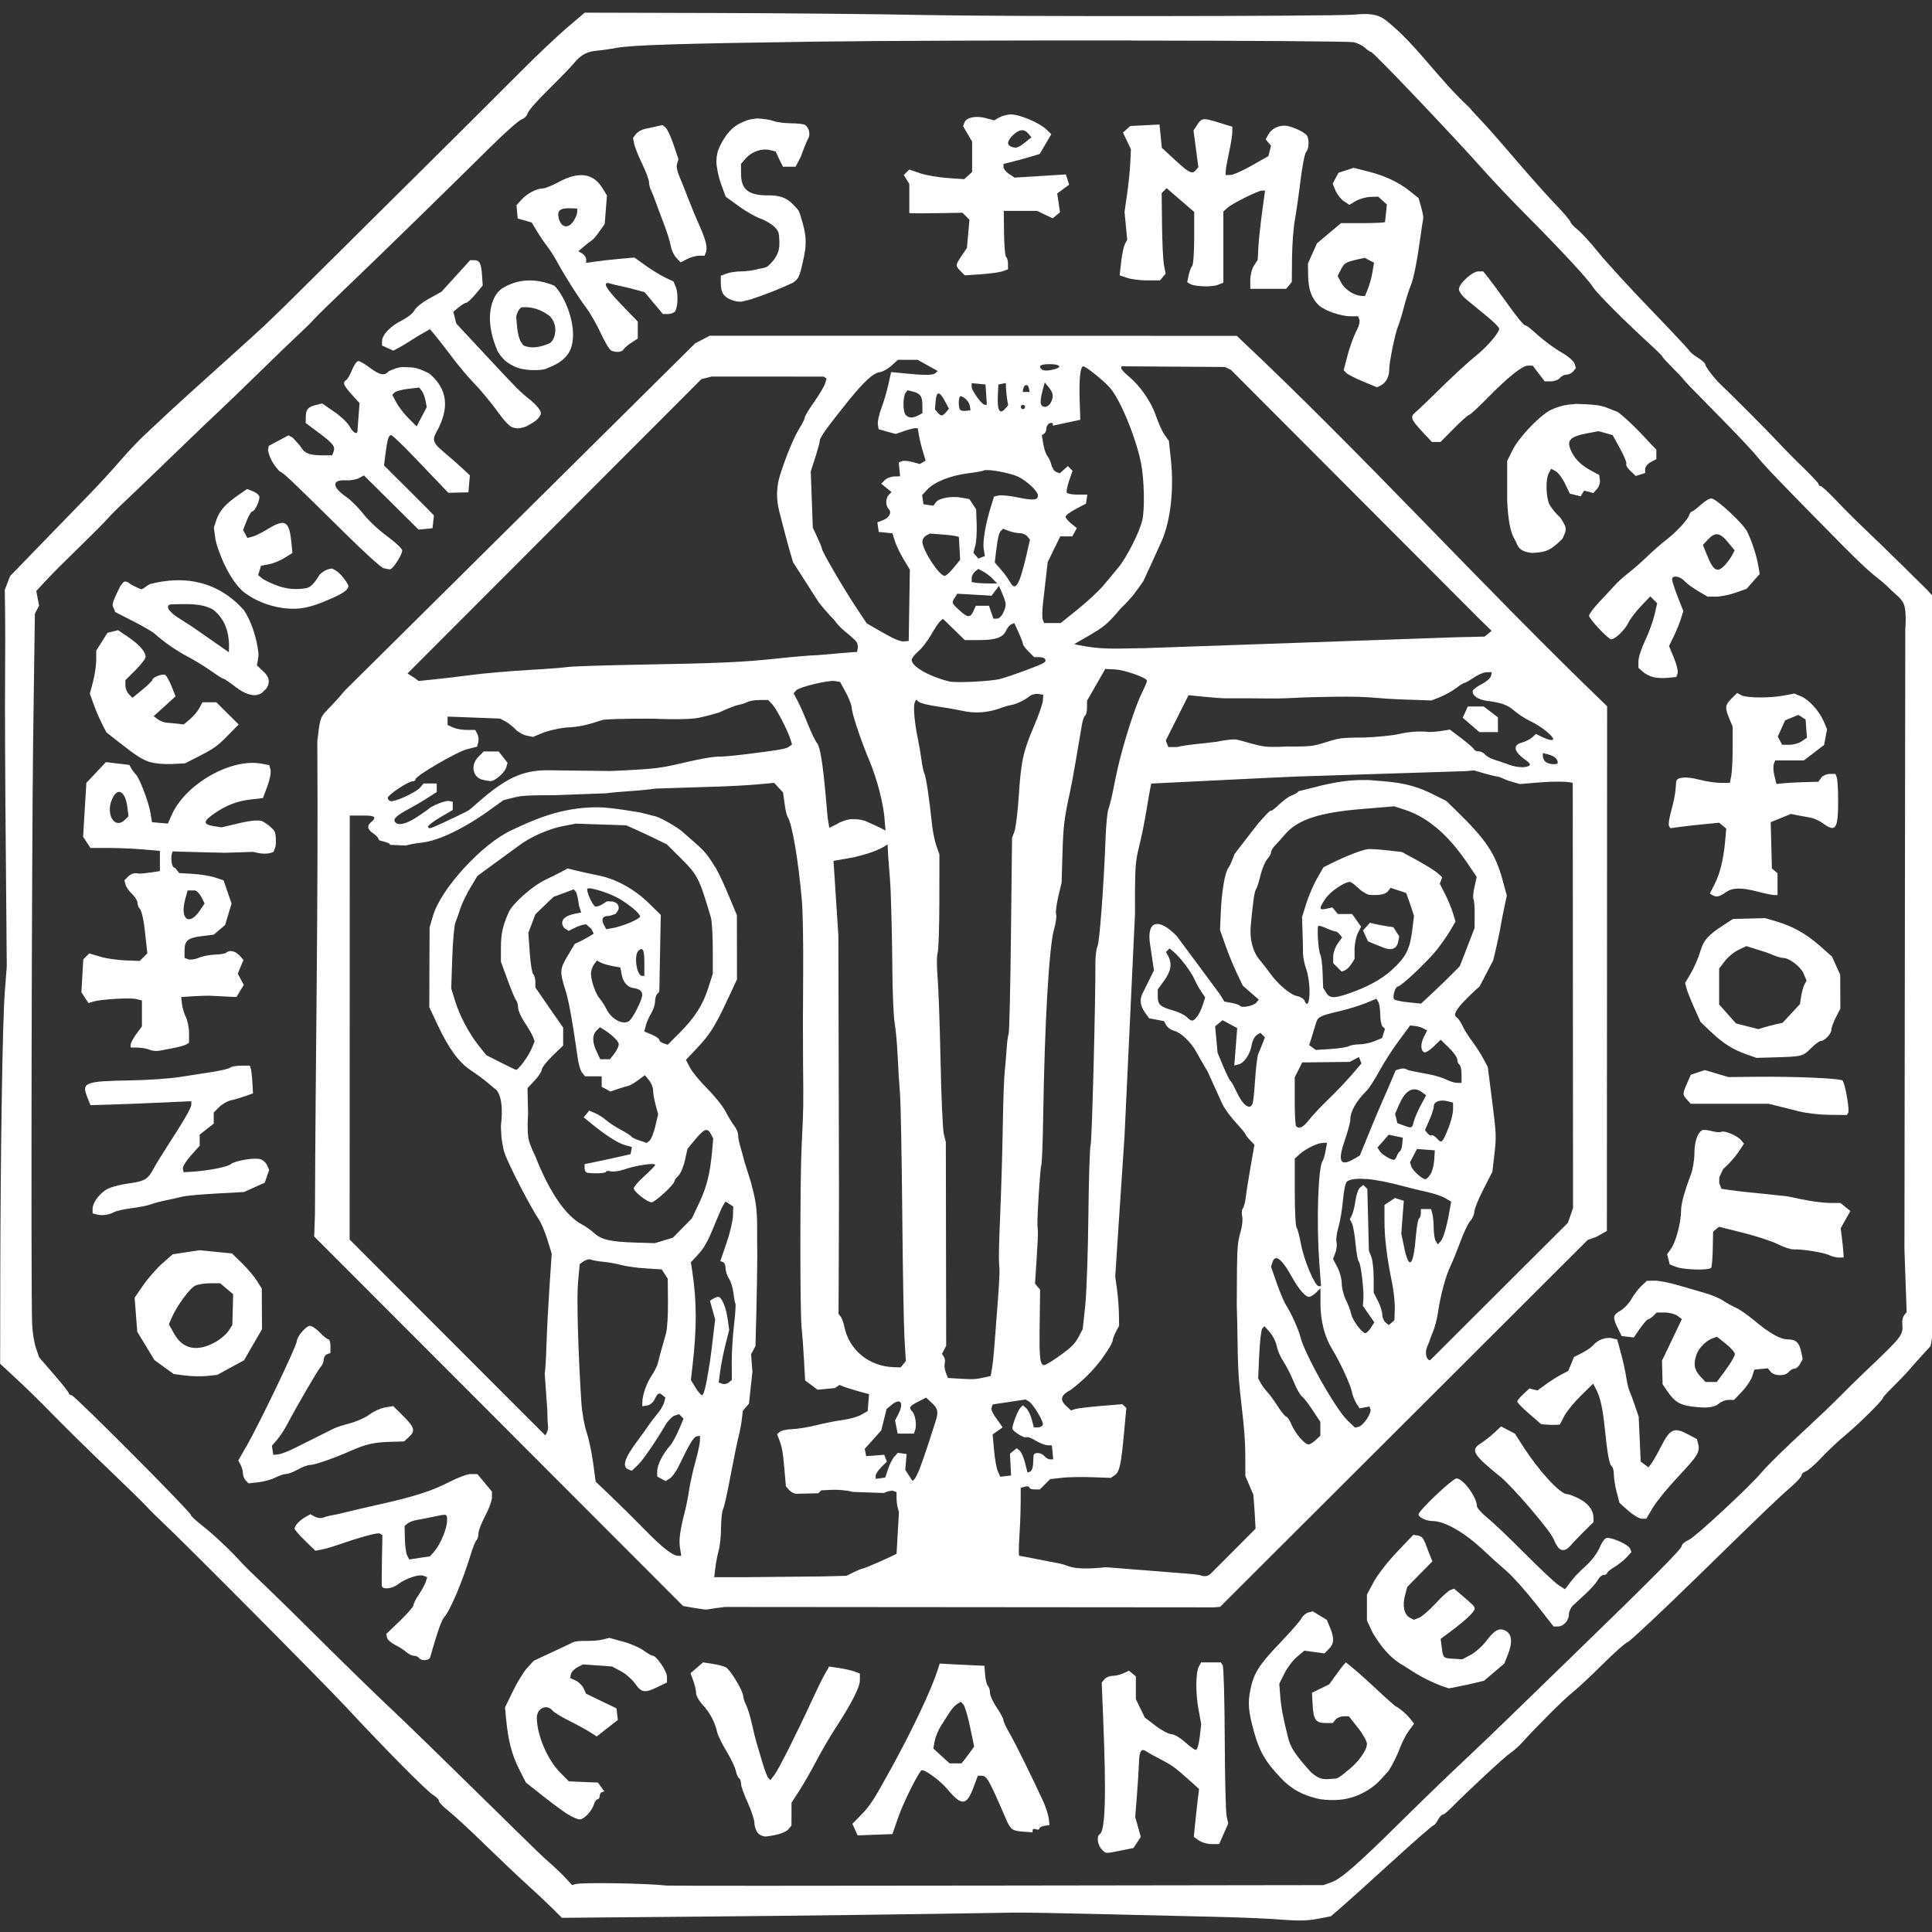 <?xml version="1.0" encoding="UTF-8" standalone="no"?>
<svg
   xmlns:dc="http://purl.org/dc/elements/1.1/"
   xmlns:cc="http://creativecommons.org/ns#"
   xmlns:rdf="http://www.w3.org/1999/02/22-rdf-syntax-ns#"
   xmlns:svg="http://www.w3.org/2000/svg"
   xmlns="http://www.w3.org/2000/svg"
   width="64"
   height="64"
   viewBox="0 0 16.933 16.933"
   version="1.1"
   id="svg399">
  <rect x="0" y="0" width="16.933" height="16.933" fill="#333333" stroke="none"/>
  <defs
     id="defs393" />
  <g
     style="fill:#ffffff"
     id="layer1"
     transform="translate(0,-280.067)">
    <g
       style="fill:#ffffff"
       id="g513"
       transform="matrix(0.496,0,0,0.496,-13.628,237.391)">
      <path
         id="path5321"
         d="m 37.808,86.264 -0.315,0.268 c -0.173,0.148 -0.544,0.499 -0.825,0.782 -0.281,0.282 -0.995,0.994 -1.587,1.581 -0.592,0.587 -1.453,1.441 -1.913,1.898 -0.916,0.91 -0.968,0.961 -1.602,1.53 -0.579,0.519 -1.083,0.978 -1.229,1.117 -0.065,0.062 -0.204,0.191 -0.307,0.287 -0.103,0.095 -0.296,0.299 -0.428,0.453 -0.132,0.154 -0.381,0.425 -0.553,0.602 -0.172,0.177 -0.556,0.573 -0.854,0.88 l -0.541,0.558 -0.047,0.122 -0.047,0.122 0.006,0.378 c 0.003,0.208 0.003,0.744 -5.65e-4,1.191 -0.004,0.447 0.001,1.773 0.012,2.948 l 0.018,2.136 -0.035,0.454 c -0.04,0.508 -0.076,2.83 -0.08,5.079 l -0.002,1.488 0.163,0.151 c 0.306,0.282 0.503,0.475 0.83,0.81 0.18,0.184 0.585,0.581 0.9,0.882 0.315,0.301 0.628,0.607 0.694,0.679 0.066,0.072 0.186,0.191 0.266,0.265 0.304,0.278 2.859,2.849 3.257,3.277 0.693,0.746 1.43,1.49 1.54,1.555 0.057,0.034 0.104,0.082 0.104,0.107 0,0.025 0.072,0.101 0.16,0.169 0.088,0.068 0.373,0.331 0.633,0.584 0.26,0.253 0.6,0.576 0.756,0.717 0.156,0.141 0.36,0.333 0.454,0.426 l 0.17,0.169 2.287,-0.02 c 1.883,-0.016 3.841,-0.041 5.707,-0.072 0.156,-0.003 0.836,0.01 1.512,0.026 0.676,0.017 1.569,0.038 1.985,0.047 0.416,0.009 0.943,0.03 1.171,0.047 l 5.56e-4,5.2e-4 c 0.411,0.03 0.506,0.027 0.784,-0.028 l 0.142,-0.028 0.196,-0.17 c 0.108,-0.094 0.509,-0.455 0.891,-0.803 0.382,-0.348 0.708,-0.633 0.724,-0.633 0.016,0 0.052,-0.043 0.079,-0.095 0.028,-0.052 0.066,-0.094 0.084,-0.094 0.019,0 0.088,-0.055 0.154,-0.123 0.282,-0.287 0.947,-0.905 1.04,-0.965 0.055,-0.036 0.146,-0.116 0.203,-0.179 0.288,-0.317 0.749,-0.776 0.9,-0.896 0.094,-0.074 0.334,-0.299 0.534,-0.498 0.2,-0.2 0.399,-0.376 0.442,-0.391 0.042,-0.016 0.584,-0.524 1.204,-1.129 1.288,-1.258 1.45,-1.412 1.69,-1.621 0.096,-0.083 0.175,-0.171 0.175,-0.196 1.69e-4,-0.025 0.033,-0.055 0.073,-0.068 0.04,-0.013 0.164,-0.12 0.275,-0.239 0.111,-0.119 0.294,-0.292 0.408,-0.386 0.229,-0.187 0.68,-0.632 0.68,-0.67 0,-0.013 0.081,-0.104 0.18,-0.2 0.099,-0.097 0.229,-0.233 0.29,-0.304 0.061,-0.071 0.17,-0.194 0.243,-0.273 l 0.132,-0.144 0.03,-0.177 -0.002,-13.085 -0.088,-0.096 L 61.108,96.048 c -0.233,-0.229 -0.541,-0.528 -0.685,-0.664 -0.144,-0.136 -0.369,-0.362 -0.501,-0.501 -0.132,-0.139 -0.255,-0.253 -0.274,-0.253 -0.019,0 -0.035,-0.014 -0.035,-0.031 0,-0.017 -0.122,-0.149 -0.271,-0.293 -0.149,-0.144 -0.358,-0.356 -0.463,-0.47 -0.159,-0.172 -0.852,-0.867 -0.999,-1.002 -0.095,-0.087 -0.271,-0.315 -0.271,-0.352 0,-0.022 -0.058,-0.076 -0.13,-0.12 -0.071,-0.044 -0.135,-0.095 -0.142,-0.113 -0.007,-0.018 -0.321,-0.354 -0.698,-0.745 -0.378,-0.392 -0.792,-0.845 -0.922,-1.007 -0.129,-0.162 -0.293,-0.341 -0.363,-0.397 -0.07,-0.056 -0.127,-0.118 -0.127,-0.137 0,-0.019 -0.123,-0.164 -0.274,-0.321 -0.151,-0.157 -0.47,-0.516 -0.709,-0.796 -0.239,-0.28 -0.503,-0.58 -0.586,-0.666 -0.083,-0.086 -0.184,-0.197 -0.224,-0.246 -0.551,-0.509 -0.926,-1.099 -1.44,-1.511 -0.166,-0.144 -0.333,-0.149 -0.604,-0.123 -0.51,0.029 -6.19,0.034 -7.56,0.006 -0.811,-0.017 -2.498,-0.033 -3.749,-0.036 l -2.274,-0.006 z m 9.652,0.493 c 2.064,0.002 3.856,0.013 3.938,0.03 0.066,0.014 0.154,0.058 0.197,0.098 0.042,0.039 0.091,0.072 0.107,0.072 0.04,5.64e-4 1.456,1.488 2.014,2.117 0.156,0.175 0.471,0.507 0.699,0.736 0.617,0.62 1.114,1.155 1.21,1.304 0.076,0.118 0.549,0.591 1.051,1.051 0.097,0.089 0.177,0.17 0.177,0.18 0,0.01 0.085,0.102 0.189,0.206 0.104,0.103 0.189,0.195 0.189,0.203 0,0.008 0.26,0.276 0.577,0.596 0.317,0.32 0.635,0.656 0.706,0.746 0.134,0.169 0.433,0.48 1.493,1.554 0.688,0.697 0.598,0.529 0.88,0.812 0.079,0.08 0.184,0.145 0.228,0.248 0.057,0.134 0.028,0.437 0.028,0.437 l -0.015,10.971 0.039,1.109 -0.042,0.051 c -0.023,0.028 -0.04,0.09 -0.036,0.138 0.018,0.222 0.021,0.219 -0.683,0.888 -0.113,0.108 -0.3,0.292 -0.415,0.408 -0.114,0.117 -0.368,0.36 -0.564,0.541 -0.424,0.392 -0.71,0.672 -0.819,0.801 -0.214,0.255 -1.179,1.15 -1.289,1.196 -0.069,0.029 -0.125,0.076 -0.125,0.106 0,0.052 -0.534,0.59 -1.941,1.954 -0.351,0.34 -0.838,0.813 -1.083,1.052 -0.245,0.239 -0.636,0.613 -0.87,0.832 -0.234,0.218 -0.709,0.678 -1.056,1.021 -0.78,0.772 -1.07,1.026 -1.246,1.088 v -0.001 l -0.136,0.049 -5.765,0.008 c -3.17,0.005 -5.799,0.005 -5.84,0 -0.352,-0.04 -1.501,-0.059 -1.611,-0.026 l -0.061,0.018 -0.09,-0.099 c -0.087,-0.096 -0.204,-0.207 -0.408,-0.386 -0.054,-0.048 -0.576,-0.558 -1.161,-1.134 -0.585,-0.576 -1.28,-1.252 -1.546,-1.502 -0.265,-0.249 -0.807,-0.777 -1.204,-1.172 -0.397,-0.395 -0.867,-0.856 -1.043,-1.023 -0.177,-0.167 -0.347,-0.334 -0.378,-0.369 -0.173,-0.197 -0.5,-0.507 -0.69,-0.655 -0.12,-0.093 -0.217,-0.183 -0.217,-0.201 0,-0.051 -2.058,-2.117 -2.109,-2.117 -0.025,0 -0.046,-0.014 -0.046,-0.031 0,-0.017 -0.118,-0.168 -0.263,-0.334 l -0.263,-0.303 -0.057,-0.169 c -0.032,-0.093 -0.062,-0.287 -0.067,-0.432 -0.022,-0.649 -0.007,-8.382 0.019,-10.351 l 0.03,-2.189 0.037,-0.07 0.037,-0.07 -0.024,-0.131 -0.025,-0.13 0.184,-0.198 c 0.101,-0.109 0.361,-0.369 0.577,-0.578 0.216,-0.209 0.437,-0.431 0.491,-0.493 0.054,-0.062 0.189,-0.198 0.301,-0.302 0.112,-0.104 0.494,-0.471 0.851,-0.816 0.356,-0.345 0.738,-0.71 0.848,-0.812 0.11,-0.102 0.426,-0.407 0.702,-0.677 0.276,-0.27 0.586,-0.569 0.688,-0.663 0.102,-0.094 0.223,-0.213 0.268,-0.265 0.045,-0.052 0.306,-0.306 0.578,-0.566 0.505,-0.482 1.683,-1.63 2.533,-2.471 0.26,-0.257 0.51,-0.479 0.556,-0.493 0.046,-0.014 0.094,-0.063 0.107,-0.109 0.013,-0.046 0.181,-0.236 0.372,-0.423 0.191,-0.187 0.391,-0.394 0.444,-0.459 0.12,-0.147 0.232,-0.208 0.407,-0.222 0.075,-0.006 0.231,-0.028 0.347,-0.05 0.271,-0.05 1.152,-0.077 3.513,-0.11 1.174,-0.016 3.511,-0.023 5.575,-0.021 z m -7.441,5.215 -0.258,0.134 -6.196,6.141 c -0.444,0.539 -0.412,0.297 -0.482,0.893 0.018,2.954 -0.032,5.504 -0.042,8.368 l -0.014,0.381 6.518,6.529 0.154,0.028 c 0.085,0.015 0.165,0.025 0.181,0.028 0.04,0.006 0.066,0.012 0.119,0.002 0.053,-0.01 0.181,-0.028 0.285,-0.04 l 8.635,0.007 0.116,-0.009 6.496,-6.483 0.16,-0.058 0.179,-0.102 0.004,-9.271 c -2.243,-2.157 -4.279,-4.418 -6.544,-6.545 l -9.312,-0.002 z m 3.321,0.426 h 0.175 0.175 l 0.178,0.099 0.177,0.099 -0.034,0.034 c -0.042,0.042 -0.177,0.045 -0.522,0.011 l -0.267,-0.026 -0.049,0.222 c -0.027,0.122 -0.082,0.309 -0.123,0.417 -0.041,0.107 -0.069,0.235 -0.062,0.283 l 0.013,0.087 0.151,0.043 0.151,0.042 0.147,-0.051 c 0.081,-0.028 0.168,-0.051 0.195,-0.051 h 0.048 l 0.02,0.122 c 0.011,0.068 0.042,0.196 0.069,0.286 l 0.05,0.163 -0.051,0.031 -0.051,0.031 -0.131,-0.036 c -0.072,-0.02 -0.156,-0.027 -0.186,-0.015 l -0.056,0.022 0.012,0.123 0.012,0.123 -0.105,0.003 c -0.057,8.47e-4 -0.132,0.03 -0.166,0.064 l -0.063,0.063 0.091,0.074 0.091,0.074 -0.047,0.049 c -0.059,0.06 -0.061,0.192 -0.004,0.249 0.061,0.061 0.013,0.157 -0.101,0.2 l -0.098,0.037 0.012,0.085 0.012,0.085 0.121,0.012 0.121,0.012 0.044,0.139 c 0.024,0.077 0.094,0.221 0.154,0.321 l 0.11,0.182 -0.01,0.631 -0.01,0.629 -0.076,0.008 c -0.075,0.009 -0.193,-0.044 -0.503,-0.224 l -0.163,-0.095 -0.198,-0.298 c -0.21,-0.316 -0.591,-0.97 -0.591,-1.014 0,-0.014 -0.037,-0.106 -0.082,-0.203 l -0.082,-0.177 -0.018,-0.496 -0.018,-0.496 0.08,-0.249 c 0.044,-0.137 0.08,-0.271 0.08,-0.298 0,-0.053 0.145,-0.254 0.497,-0.691 0.281,-0.349 0.446,-0.501 0.562,-0.516 0.052,-0.007 0.145,-0.059 0.208,-0.116 l 0.114,-0.104 z m 2.684,0.077 c 0.18,0 0.228,0.051 0.085,0.09 v -0.001 c -0.112,0.032 -0.199,0.031 -0.23,0 -0.06,-0.06 -0.014,-0.089 0.145,-0.089 z m 0.593,0.038 c 0.046,0 0.358,0.251 0.471,0.378 0.183,0.206 0.464,0.89 0.552,1.342 0.055,0.284 0.066,0.81 0.02,1.002 -0.052,0.217 -0.276,0.659 -0.426,0.838 -0.064,0.076 -0.181,0.217 -0.26,0.312 -0.079,0.095 -0.282,0.284 -0.45,0.419 v 5.55e-4 l -0.305,0.245 h -0.147 -0.147 l -0.023,-0.059 c -0.013,-0.033 -0.011,-0.165 0.004,-0.293 0.015,-0.129 0.04,-0.344 0.055,-0.479 l 0.028,-0.246 0.111,-0.227 0.111,-0.227 h 0.106 0.106 l 0.041,-0.073 0.041,-0.073 -0.1,-0.08 c -0.055,-0.044 -0.1,-0.099 -0.1,-0.122 0,-0.023 0.081,-0.084 0.18,-0.136 l 0.18,-0.094 0.012,-0.08 0.012,-0.08 h -0.171 c -0.094,0 -0.179,-0.015 -0.191,-0.033 -0.011,-0.018 0.007,-0.113 0.04,-0.211 l 0.061,-0.177 -0.042,-0.042 -0.041,-0.041 -0.071,0.064 -0.071,0.064 -0.062,-0.024 c -0.034,-0.013 -0.073,-0.069 -0.086,-0.124 -0.013,-0.055 -0.045,-0.125 -0.071,-0.157 -0.026,-0.031 -0.059,-0.127 -0.073,-0.213 l -0.026,-0.157 0.041,-0.025 c 0.022,-0.014 0.04,-0.056 0.04,-0.094 0,-0.038 0.026,-0.079 0.057,-0.091 0.031,-0.012 0.057,-0.007 0.057,0.01 v 0.033 l 0.142,-0.031 c 0.078,-0.017 0.187,-0.041 0.243,-0.052 l 0.1,-0.021 -0.011,-0.331 c -0.013,-0.385 0.011,-0.614 0.063,-0.614 z m 0.673,0 1.833,0.012 0.105,0.052 4.424,4.435 0.182,0.175 -0.062,0.051 -0.062,0.051 -0.536,0.013 -5.491,0.192 c -0.468,0.002 -0.744,0.039 -1.225,-0.072 0.514,-0.297 0.536,-0.293 0.822,-0.631 0.215,-0.208 0.26,-0.287 0.398,-0.48 L 47.826,95.991 c 0.081,-0.177 0.162,-0.355 0.18,-0.397 0.154,-0.354 0.216,-0.906 0.16,-1.43 l -0.036,-0.335 -0.073,-0.1 c -0.04,-0.055 -0.109,-0.206 -0.153,-0.335 -0.085,-0.253 -0.278,-0.533 -0.485,-0.704 -0.071,-0.059 -0.13,-0.122 -0.13,-0.142 v -0.035 z m -7.236,0.181 1.978,0.001 0.05,0.035 -0.028,0.09 c -0.015,0.049 -0.102,0.195 -0.193,0.324 -0.091,0.128 -0.165,0.252 -0.165,0.275 0,0.023 -0.043,0.109 -0.095,0.191 -0.094,0.149 -0.242,0.508 -0.343,0.831 -0.063,0.201 -0.068,0.416 -0.015,0.624 0.112,0.442 0.189,0.726 0.248,0.912 l 0.45,0.703 c 0.083,0.107 0.206,0.248 0.274,0.313 0.119,0.174 0.256,0.239 0.387,0.378 0.024,0.029 0.038,0.084 0.031,0.122 l -0.013,0.068 -0.075,0.003 -0.623,0.053 c -0.094,5.56e-4 -0.408,0.027 -0.699,0.058 -0.623,0.067 -1.022,0.085 -2.49,0.111 -0.6,0.011 -1.153,0.029 -1.229,0.041 -0.075,0.012 -0.392,0.036 -0.704,0.053 -0.312,0.018 -0.763,0.057 -1.002,0.088 v 5.55e-4 c -0.239,0.031 -0.545,0.067 -0.68,0.08 l -0.246,0.025 -0.073,-0.055 -0.122,-0.078 5.193,-5.201 0.184,-0.046 z m 5.883,0.104 0.072,0.088 c 0.081,0.1 0.089,0.166 0.033,0.272 -0.046,0.085 -0.143,0.097 -0.173,0.02 -0.011,-0.029 -5.56e-4,-0.126 0.024,-0.217 l 0.044,-0.164 z m -0.688,0.012 0.003,0.088 c 0.002,0.048 0.011,0.136 0.02,0.195 l 0.018,0.107 -0.044,0.053 c -0.104,0.125 -0.151,0.046 -0.138,-0.229 l 0.009,-0.189 0.066,-0.013 0.066,-0.013 z m -0.605,5.56e-4 0.123,0.012 0.123,0.012 0.012,0.18 0.012,0.179 h -0.036 c -0.052,2e-6 -0.233,-0.249 -0.233,-0.321 v -0.062 z m 0.964,0.033 c 0.021,-0.001 0.041,0.017 0.049,0.057 l 0.013,0.066 h -0.062 -0.062 l 0.012,-0.059 c 0.009,-0.041 0.029,-0.062 0.05,-0.064 z m -2.095,0.093 0.084,0.02 c 0.139,0.034 0.178,0.087 0.178,0.239 v 0.146 l -0.073,0.039 c -0.1,0.053 -0.174,0.049 -0.226,-0.014 -0.049,-0.059 -0.046,-0.321 0.004,-0.388 l 0.033,-0.043 z m 0.546,0.056 c 0.027,-0.001 0.063,0.043 0.111,0.131 l 0.074,0.138 -0.05,0.061 c -0.062,0.075 -0.094,0.076 -0.152,0.006 l -0.045,-0.054 0.012,-0.144 c 0.007,-0.091 0.024,-0.136 0.051,-0.137 z m 0.389,0.05 c 0.06,0 0.154,0.096 0.165,0.17 l 0.012,0.076 -0.077,0.011 c -0.042,0.006 -0.089,-0.001 -0.104,-0.016 -0.037,-0.037 -0.034,-0.241 0.004,-0.241 z m 1.104,0.151 c 0.021,0 0.037,0.017 0.037,0.038 0,0.021 -0.017,0.038 -0.037,0.038 -0.021,0 -0.038,-0.017 -0.038,-0.038 -1.4e-5,-0.021 0.017,-0.038 0.038,-0.038 z M 44.96,94.348 c 0.149,0.011 0.411,0.067 0.513,0.119 0.162,0.082 0.343,0.255 0.343,0.329 0,0.084 -0.076,0.091 -0.356,0.034 -0.144,-0.03 -0.297,-0.045 -0.34,-0.034 l -0.079,0.019 -0.051,0.163 c -0.095,0.298 -0.153,0.631 -0.132,0.76 l 0.021,0.128 -0.058,0.022 -0.058,0.023 -0.043,-0.052 -0.044,-0.052 0.034,-0.125 c 0.019,-0.069 0.029,-0.242 0.024,-0.384 l -0.01,-0.258 -0.059,-0.09 -0.059,-0.09 -0.134,-0.025 c -0.18,-0.034 -0.403,0.006 -0.458,0.08 l -0.044,0.061 -0.088,-0.012 -0.088,-0.013 -0.012,-0.081 -0.012,-0.08 0.09,-0.098 c 0.124,-0.134 0.41,-0.249 0.713,-0.287 0.14,-0.018 0.268,-0.04 0.285,-0.05 0.014,-0.009 0.052,-0.01 0.101,-0.007 z m 0.239,1.035 0.103,0.039 c 0.057,0.022 0.143,0.039 0.191,0.039 0.048,0 0.109,0.026 0.135,0.057 l 0.048,0.058 -0.067,0.292 c -0.037,0.161 -0.09,0.347 -0.117,0.415 -0.058,0.144 -0.109,0.156 -0.171,0.038 -0.025,-0.047 -0.095,-0.143 -0.156,-0.213 l -0.111,-0.128 0.018,-0.155 c 0.033,-0.276 0.054,-0.368 0.091,-0.405 l 0.036,-0.036 z m -1.291,0.085 0.255,0.02 c 0.14,0.011 0.256,0.031 0.257,0.044 0.001,0.013 0.007,0.108 0.012,0.212 l 0.01,0.189 -0.116,0.141 c -0.064,0.078 -0.134,0.142 -0.157,0.142 -0.096,0.002 -0.394,-0.456 -0.394,-0.605 0,-0.04 0.03,-0.088 0.066,-0.107 l 0.067,-0.036 z m 0.852,0.624 0.092,0.049 c 0.051,0.027 0.126,0.085 0.168,0.13 v -0.001 l 0.076,0.08 h -0.159 c -0.088,-5.55e-4 -0.189,-0.006 -0.225,-0.013 l -0.066,-0.012 v -0.068 c 0,-0.038 0.026,-0.09 0.058,-0.116 l 0.058,-0.048 z m 0.368,0.299 0.061,0.144 c 0.073,0.174 0.074,0.204 0.013,0.335 v 5.56e-4 c -0.026,0.056 -0.075,0.102 -0.11,0.102 h -0.062 l -0.04,-0.114 -0.039,-0.114 h -0.116 -0.116 l -0.043,0.095 c -0.056,0.122 -0.1,0.119 -0.249,-0.017 -0.137,-0.125 -0.139,-0.128 -0.079,-0.223 l 0.043,-0.068 0.303,0.017 0.303,0.018 0.066,-0.088 0.067,-0.088 z m -0.989,0.585 0.193,0.187 0.193,0.188 h 0.246 c 0.299,0 0.427,-0.045 0.483,-0.168 0.023,-0.051 0.066,-0.102 0.094,-0.112 l 0.051,-0.02 0.076,0.166 c 0.042,0.092 0.076,0.183 0.076,0.202 0,0.019 0.045,0.08 0.1,0.134 l 0.099,0.099 h 0.087 c 0.103,0 0.15,0.058 0.083,0.101 -0.07,0.045 -0.59,0.237 -0.766,0.283 v 5.55e-4 c -0.169,0.045 -0.79,0.074 -0.907,0.045 -0.36,-0.091 -0.661,-0.264 -0.661,-0.381 0,-0.029 0.052,-0.097 0.116,-0.15 0.064,-0.054 0.167,-0.188 0.229,-0.297 0.062,-0.109 0.134,-0.216 0.16,-0.238 l 0.048,-0.04 z m 2.87,0.885 0.166,0.008 c 0.173,0.008 0.569,0.148 0.569,0.201 0,0.017 -0.04,0.112 -0.09,0.213 -0.091,0.184 -0.232,0.596 -0.347,1.014 -0.063,0.229 -0.093,0.36 -0.168,0.737 -0.023,0.114 -0.057,0.251 -0.077,0.303 -0.019,0.052 -0.043,0.29 -0.051,0.529 -0.03,0.817 -0.106,1.831 -0.143,1.9 -0.02,0.038 -0.036,0.166 -0.036,0.284 0.003,0.71 -0.062,3.174 -0.084,3.221 -0.015,0.031 -0.033,0.593 -0.04,1.247 -0.007,0.655 -0.032,1.374 -0.056,1.599 l -0.044,0.408 -0.061,0.117 c -0.077,0.148 -0.137,0.208 -0.383,0.381 -0.109,0.077 -0.215,0.139 -0.234,0.139 -0.078,0 -0.091,-0.115 -0.083,-0.711 l 0.008,-0.62 -0.045,-0.055 -0.045,-0.054 0.028,-0.424 c 0.015,-0.233 0.026,-0.458 0.023,-0.5 -0.003,-0.042 -0.007,-0.092 -0.008,-0.113 -0.007,-0.14 0.049,-1.018 0.067,-1.047 0.012,-0.02 0.028,-0.421 0.035,-0.893 0.025,-1.632 0.104,-2.983 0.192,-3.287 0.032,-0.111 0.048,-0.227 0.036,-0.259 -0.012,-0.032 0.005,-0.171 0.037,-0.31 l 0.06,-0.252 0.015,-0.51 c 0.014,-0.484 0.032,-0.633 0.13,-1.077 0.023,-0.104 0.067,-0.342 0.099,-0.529 0.031,-0.187 0.065,-0.383 0.074,-0.435 0.009,-0.052 0.027,-0.158 0.04,-0.236 0.013,-0.078 0.038,-0.152 0.057,-0.163 0.018,-0.011 0.034,-0.075 0.034,-0.142 v -0.121 l 0.162,-0.283 0.162,-0.283 z m 6.738,0.057 h 0.089 l -0.013,0.066 c -0.007,0.036 -0.08,0.101 -0.161,0.143 -0.081,0.042 -0.153,0.094 -0.16,0.115 -0.026,0.077 0.086,0.161 0.24,0.181 0.274,0.036 0.369,0.071 0.496,0.18 0.068,0.059 0.195,0.141 0.283,0.182 0.198,0.093 0.434,0.288 0.396,0.326 -0.016,0.016 -0.09,-5.55e-4 -0.165,-0.036 l -0.136,-0.065 -0.067,0.061 c -0.037,0.033 -0.116,0.073 -0.175,0.089 -0.18,0.048 -0.15,0.166 0.081,0.325 0.042,0.029 0.064,0.063 0.051,0.077 v 5.56e-4 c -0.049,0.049 -0.216,0.045 -0.359,-0.008 -0.08,-0.029 -0.199,-0.07 -0.264,-0.09 -0.065,-0.02 -0.14,-0.061 -0.165,-0.092 -0.026,-0.031 -0.077,-0.056 -0.114,-0.056 -0.037,0 -0.074,-0.015 -0.08,-0.034 -0.007,-0.019 -0.106,-0.105 -0.22,-0.192 l -0.208,-0.158 -0.152,0.024 c -0.083,0.013 -0.185,0.021 -0.227,0.017 -0.163,-0.017 -0.348,-0.004 -0.529,0.039 -0.104,0.024 -0.38,0.052 -0.614,0.061 0,0 -0.284,-0.005 -0.424,0.017 -0.081,0.012 -0.238,0.063 -0.238,0.063 0,0 -0.156,0.051 -0.237,0.063 -0.148,0.022 -0.447,0.014 -0.447,0.014 0,0 -0.267,0.017 -0.399,0.001 -0.176,-0.021 -0.379,-0.101 -0.518,-0.125 -0.113,-0.007 -0.337,0.041 -0.337,0.041 -0.243,0.033 -0.501,0.046 -0.701,0.093 h -0.152 l -0.023,-0.058 -0.022,-0.058 0.201,-0.4 0.201,-0.4 0.266,0.027 c 0.147,0.015 0.317,0.028 0.38,0.028 0.062,0 0.258,-5.6e-5 0.435,0 0.177,0 0.327,0.005 0.491,0.003 0.208,-0.003 0.416,-0.019 0.624,-0.023 0.271,-0.006 0.542,-0.013 0.812,-0.006 0.243,0.006 0.421,0.034 0.728,0.045 l 0.558,0.019 0.155,-0.062 c 0.085,-0.034 0.21,-0.104 0.277,-0.155 0.067,-0.051 0.134,-0.093 0.149,-0.093 0.015,0 0.089,-0.042 0.165,-0.094 0.076,-0.052 0.179,-0.095 0.228,-0.095 z m -11.517,0.158 0.09,0.013 0.103,0.189 c 0.057,0.104 0.103,0.227 0.104,0.274 8.47e-4,0.095 0.166,0.586 0.316,0.941 0.135,0.32 0.254,0.79 0.265,1.049 l 0.016,0.175 c -0.137,-0.075 -0.227,-0.11 -0.366,-0.173 -0.07,-0.022 -0.147,-0.03 -0.221,-0.03 -0.074,0 -0.153,0.031 -0.221,0.059 -0.02,0.008 -0.046,0.026 -0.046,0.026 l -0.14,0.07 -0.029,-0.176 -0.031,-0.352 c -0.054,-0.61 -0.102,-0.904 -0.157,-0.97 -0.03,-0.035 -0.101,-0.182 -0.159,-0.328 -0.058,-0.146 -0.138,-0.329 -0.179,-0.408 l -0.075,-0.143 0.041,-0.05 c 0.05,-0.06 0.563,-0.185 0.688,-0.168 z m 3.593,0.227 0.088,0.013 -0.007,0.103 c -0.004,0.057 -0.077,0.267 -0.163,0.467 -0.187,0.438 -0.223,0.606 -0.265,1.245 -0.018,0.27 -0.052,0.542 -0.075,0.603 l -0.042,0.111 -0.019,1.703 c -0.01,0.937 -0.029,1.729 -0.041,1.76 -0.012,0.031 -0.028,0.141 -0.034,0.245 -0.006,0.104 -0.022,0.291 -0.035,0.416 -0.013,0.125 -0.028,0.55 -0.034,0.945 -0.006,0.395 -0.025,1.058 -0.042,1.474 -0.031,0.752 -0.033,0.897 -0.017,1.078 0.005,0.052 -0.011,0.341 -0.035,0.643 -0.024,0.301 -0.05,0.65 -0.06,0.774 -0.009,0.125 -0.027,0.282 -0.039,0.349 l -0.022,0.123 -0.102,0.022 v 5.5e-4 c -0.164,0.037 -0.204,0.039 -0.435,0.025 l -0.219,-0.013 -0.037,-0.098 c -0.02,-0.054 -0.029,-0.125 -0.018,-0.159 0.01,-0.034 0.003,-0.086 -0.015,-0.116 l -0.034,-0.055 0.037,-0.07 0.037,-0.071 -0.003,-1.8 -0.003,-1.8 -0.035,-0.135 c -0.019,-0.074 -0.046,-0.655 -0.058,-1.289 -0.013,-0.634 -0.037,-1.306 -0.053,-1.493 -0.016,-0.187 -0.016,-0.378 5.55e-4,-0.424 0.017,-0.046 0.03,-0.457 0.031,-0.912 l 0.001,-0.829 -0.053,-0.15 c -0.029,-0.083 -0.064,-0.251 -0.077,-0.373 -0.049,-0.464 -0.103,-0.83 -0.134,-0.902 -0.018,-0.042 -0.041,-0.152 -0.053,-0.246 -0.012,-0.094 -0.039,-0.255 -0.061,-0.359 -0.06,-0.285 -0.087,-0.576 -0.06,-0.645 l 0.024,-0.062 0.05,0.041 c 0.027,0.023 0.172,0.059 0.321,0.08 0.149,0.021 0.349,0.056 0.443,0.077 0.246,0.055 0.473,0.035 0.735,-0.066 0.031,-0.012 0.091,-0.028 0.132,-0.035 0.095,-0.017 0.245,-0.089 0.327,-0.157 0.035,-0.029 0.103,-0.046 0.151,-0.039 z m -4.924,0.107 h 0.152 l 0.076,0.082 c 0.074,0.08 0.272,0.463 0.32,0.622 l 0.024,0.08 -0.049,0.038 c -0.052,0.041 -0.165,0.061 -0.804,0.14 -0.229,0.028 -0.427,0.044 -0.442,0.036 -0.373,0.027 -0.725,0.157 -1.093,0.203 -0.271,0.034 -0.819,0.053 -0.819,0.053 -0.463,-0.005 -0.939,-0.01 -1.058,-0.013 -0.502,-0.01 -0.8,0.131 -1.38,0.653 -0.07,0.063 -0.08,0.068 -0.485,0.258 -0.271,0.127 -0.299,0.135 -0.299,0.081 0,-0.02 0.098,-0.093 0.217,-0.163 l 0.217,-0.127 v -0.073 -0.073 l -0.07,-0.013 c -0.061,-0.012 -0.31,0.088 -0.364,0.146 -0.01,0.011 -0.103,0.075 -0.205,0.142 -0.189,0.124 -0.337,0.154 -0.383,0.08 -0.033,-0.053 0.036,-0.117 0.248,-0.229 0.094,-0.05 0.242,-0.137 0.331,-0.194 l 0.16,-0.103 V 99.96 99.884 H 35.078 34.961 l -0.062,0.074 c -0.074,0.087 -0.458,0.261 -0.526,0.238 -0.026,-0.009 -0.046,-0.035 -0.045,-0.059 0.003,-0.052 0.361,-0.29 0.437,-0.29 0.029,0 0.052,-0.016 0.052,-0.035 0,-0.061 0.731,-0.487 0.913,-0.533 l 0.176,-0.045 0.021,-0.078 c 0.011,-0.043 0.003,-0.11 -0.017,-0.148 l -0.037,-0.069 h -0.148 c -0.081,0 -0.191,-0.02 -0.244,-0.044 l -0.096,-0.044 v -0.074 -0.074 l 0.463,0.017 0.464,0.018 0.094,0.05 c 0.052,0.027 0.132,0.09 0.178,0.139 0.046,0.049 0.135,0.1 0.197,0.112 l 0.114,0.023 0.162,-0.068 c 0.089,-0.037 0.272,-0.081 0.407,-0.097 0.248,-0.009 0.398,-0.048 0.665,-0.137 0.227,-0.026 0.898,-0.02 0.898,-0.02 0,0 0.493,0.024 0.737,-0.007 0.143,-0.018 0.421,-0.104 0.421,-0.104 0.135,-0.064 0.287,-0.123 0.337,-0.132 0.05,-0.009 0.122,-0.031 0.158,-0.051 0.037,-0.02 0.135,-0.036 0.219,-0.036 z m 12.514,0.114 -0.045,0.099 -0.045,0.1 0.147,0.127 0.147,0.127 h 0.164 0.164 v -0.13 -0.131 l -0.126,-0.096 -0.126,-0.096 h -0.139 z m -17.389,0.794 -0.093,0.093 c -0.147,0.147 -0.105,0.367 0.078,0.41 v -5.56e-4 c 0.042,0.01 0.101,0.019 0.132,0.022 0.077,0.006 0.253,-0.147 0.281,-0.244 l 0.023,-0.079 -0.079,-0.1 -0.079,-0.1 h -0.131 -0.131 z m 18.714,0.029 0.103,0.026 c 0.098,0.025 0.16,0.08 0.161,0.143 7.94e-4,0.046 -0.169,0.032 -0.219,-0.017 -0.025,-0.025 -0.045,-0.069 -0.045,-0.099 v -0.053 z m -1.215,0.307 c 0.598,0.179 0.3,0.05 0.598,0.179 l 0.214,0.062 0.305,-0.026 c 0.338,-0.029 0.601,-0.017 0.627,0.009 l 0.005,7.51 -0.091,0.26 -2.435,2.429 c -0.065,0 -0.099,-0.137 -0.051,-0.242 0.025,-0.056 0.045,-0.105 0.044,-0.11 -0.001,-0.005 0.025,-0.073 0.058,-0.151 0.033,-0.078 0.073,-0.236 0.09,-0.351 0.043,-0.296 0.135,-0.635 0.219,-0.812 0.04,-0.083 0.12,-0.28 0.177,-0.435 0.057,-0.156 0.135,-0.319 0.174,-0.362 0.039,-0.043 0.071,-0.116 0.071,-0.162 0,-0.046 0.071,-0.223 0.159,-0.394 l 0.159,-0.311 0.031,-0.265 c 0.043,-0.365 0.042,-0.382 -0.039,-1.02 l -0.072,-0.567 -0.081,-0.151 c -0.044,-0.083 -0.132,-0.219 -0.195,-0.303 -0.063,-0.083 -0.139,-0.205 -0.17,-0.271 -0.031,-0.066 -0.074,-0.131 -0.095,-0.144 -0.078,-0.048 -0.033,-0.14 0.169,-0.342 0.114,-0.114 0.215,-0.207 0.224,-0.207 l 0.242,-0.464 0.024,-0.099 c 0.044,-0.178 0.099,-0.437 0.117,-0.552 0.01,-0.062 0.037,-0.2 0.06,-0.305 l 0.041,-0.191 -0.078,-0.286 c -0.126,-0.458 -0.29,-0.703 -0.81,-1.21 l -0.182,-0.177 -0.261,-0.13 c -0.432,-0.214 -0.773,-0.208 -1.123,-0.24 -0.231,-0.002 -0.406,0.012 -0.635,0.057 -0.104,0.02 -0.227,0.048 -0.274,0.063 l -0.315,0.078 c -0.023,0.028 -0.079,0.061 -0.123,0.075 -0.045,0.013 -0.145,0.086 -0.223,0.16 -0.078,0.075 -0.142,0.124 -0.142,0.109 0,-0.015 -0.051,0.029 -0.112,0.097 l -0.112,0.123 -0.421,0.545 c -0.039,0.11 -0.088,0.22 -0.109,0.246 -0.059,0.071 -0.119,0.416 -0.134,0.777 l -0.014,0.321 0.094,0.265 c 0.051,0.146 0.141,0.367 0.201,0.492 l 0.108,0.227 0.141,0.123 0.141,0.123 -0.043,0.052 c -0.048,0.058 -0.261,0.101 -0.288,0.058 -0.009,-0.015 -0.075,-0.038 -0.147,-0.052 l -0.131,-0.024 -0.073,-0.122 -0.765,-1.032 c -0.323,-0.336 -0.537,-0.275 -0.475,0.135 0.013,0.083 0.033,0.223 0.046,0.31 l 0.024,0.158 -0.086,0.173 c -0.047,0.095 -0.1,0.201 -0.118,0.238 -0.052,0.106 -0.037,0.218 0.043,0.331 l 0.075,0.105 0.132,0.025 0.132,0.025 0.039,0.073 c 0.022,0.04 0.086,0.085 0.142,0.099 0.118,0.029 0.3,0.204 0.396,0.383 0.036,0.067 0.095,0.17 0.13,0.229 l 0.063,0.107 0.259,0.571 c 0.036,0.077 0.142,0.224 0.236,0.326 0.094,0.102 0.171,0.195 0.171,0.206 0,0.011 0.036,0.058 0.08,0.105 l 0.081,0.086 -0.068,0.389 c -0.037,0.214 -0.076,0.457 -0.085,0.54 -0.009,0.083 -0.033,0.171 -0.052,0.195 -0.019,0.024 -0.024,0.086 -0.012,0.137 0.013,0.051 0.003,0.168 -0.023,0.259 -0.055,0.194 -0.061,0.256 -0.068,0.652 l -0.004,0.671 c 0.016,0.4 0.009,0.785 0.03,1.176 0.026,0.491 0.12,0.944 0.121,1.47 l 5.55e-4,0.364 0.071,0.165 0.071,0.166 0.023,0.315 0.016,0.285 -0.797,0.799 c -0.046,0.038 -0.087,0.046 -0.148,0.035 -0.012,-0.012 -0.114,-0.028 -0.228,-0.037 l -1.477,-0.117 c -0.294,0.035 -0.538,0.029 -0.656,-0.017 -0.059,-0.023 -0.14,-0.047 -0.182,-0.053 -0.042,-0.007 -0.209,-0.039 -0.372,-0.072 -0.163,-0.033 -0.306,-0.059 -0.316,-0.059 -0.011,0 -0.01,-0.149 0.002,-0.331 0.012,-0.182 0.022,-0.453 0.023,-0.601 l 0.001,-0.27 0.076,-0.02 c 0.042,-0.011 0.076,-0.004 0.076,0.015 0,0.019 0.042,0.034 0.093,0.034 h 0.093 l 0.091,-0.091 0.091,-0.091 0.203,-0.023 c 0.112,-0.014 0.354,-0.017 0.537,-0.011 l 0.333,0.012 0.069,-0.049 c 0.085,-0.059 0.11,-0.175 0.163,-0.741 l 0.041,-0.445 -0.035,-0.034 -0.035,-0.033 -0.378,0.031 c -0.208,0.017 -0.412,0.042 -0.454,0.055 l -0.076,0.024 -0.087,-0.081 c -0.117,-0.109 -0.092,-0.191 0.088,-0.285 0.277,-0.216 0.406,-0.365 0.547,-0.549 l 0.095,-0.139 c 0.052,-0.076 0.094,-0.158 0.094,-0.182 0,-0.024 0.025,-0.093 0.056,-0.152 l 0.057,-0.108 -0.003,-0.208 c -0.002,-0.114 -0.017,-0.31 -0.034,-0.435 l -0.031,-0.227 0.038,-0.586 0.126,-1.899 0.185,-3.921 c -0.006,-1.299 0.028,-0.789 0.209,-1.871 0.022,-0.129 0.045,-0.285 0.079,-0.434 l 2.105,-0.103 0.462,-0.021 2.98,-0.095 0.154,-0.013 z m -12.367,0.22 0.078,0.085 0.079,0.084 0.026,0.195 c 0.014,0.107 0.038,0.211 0.052,0.232 0.081,0.115 0.192,0.763 0.255,1.493 0.017,0.198 0.026,0.776 0.022,1.285 -0.005,0.509 -0.005,1.215 -0.002,1.569 0.008,0.796 0.009,0.785 -0.025,1.474 -0.029,0.607 -0.03,2.962 0,3.213 0.01,0.083 0.028,0.326 0.04,0.54 l 0.022,0.389 0.11,0.082 0.11,0.082 0.306,-0.029 0.08,-0.056 0.08,0.032 c 0.044,0.018 0.163,0.054 0.262,0.082 l 0.181,0.05 -0.012,0.149 -0.011,0.149 -0.114,0.065 c -0.062,0.036 -0.207,0.077 -0.321,0.092 -0.114,0.015 -0.327,0.056 -0.472,0.093 -0.146,0.036 -0.338,0.067 -0.428,0.07 -0.09,0.002 -0.187,0.022 -0.216,0.046 l -0.051,0.043 0.039,0.101 c 0.049,0.127 0.066,0.223 0.094,0.555 l 0.023,0.265 0.058,0.066 c 0.032,0.036 0.088,0.066 0.125,0.066 l 0.389,-0.009 0.052,-0.052 0.2,-0.009 c 0.11,-0.005 0.272,0.012 0.359,0.037 l 0.548,0.019 c 0.063,-0.031 0.139,-0.048 0.169,-0.036 l 0.055,0.021 5.56e-4,0.1 c 2.91e-4,0.055 0.009,0.134 0.021,0.177 l 0.021,0.077 -0.042,0.736 c -0.156,0.08 -0.574,0.262 -0.601,0.262 -0.017,0 -0.087,0.029 -0.157,0.063 l -0.127,0.063 -0.4,0.011 -1.379,0.014 h -0.558 l 0.019,-0.16 c 0.01,-0.088 0.037,-0.229 0.06,-0.312 0.023,-0.083 0.041,-0.266 0.042,-0.407 5.56e-4,-0.141 0.016,-0.285 0.035,-0.321 0.019,-0.036 0.079,-0.304 0.133,-0.595 0.055,-0.291 0.117,-0.597 0.139,-0.68 0.022,-0.083 0.049,-0.222 0.059,-0.308 l 0.019,-0.157 0.108,-0.127 0.061,-0.564 -0.024,-0.308 0.039,-0.073 0.039,-0.073 0.015,-0.575 c 0.008,-0.316 0.016,-0.775 0.017,-1.02 -0.011,-0.675 0.03,-0.776 -0.111,-1.294 l -0.113,-0.359 c -0.024,-0.094 -0.059,-0.222 -0.079,-0.286 -0.019,-0.064 -0.035,-0.151 -0.035,-0.193 0,-0.043 -0.032,-0.117 -0.071,-0.167 -0.039,-0.05 -0.107,-0.163 -0.153,-0.252 -0.045,-0.089 -0.188,-0.268 -0.317,-0.397 -0.129,-0.129 -0.268,-0.297 -0.309,-0.374 l -0.073,-0.14 0.191,-0.201 c 0.231,-0.244 0.325,-0.393 0.543,-0.861 l 0.168,-0.359 -5.56e-4,-0.568 -0.001,-0.568 -0.166,-0.396 c -0.091,-0.218 -0.195,-0.43 -0.23,-0.472 -0.155,-0.246 -0.159,-0.252 -0.549,-0.59 -0.063,-0.07 -0.38,-0.255 -0.488,-0.286 -0.021,-0.006 -0.14,-0.036 -0.265,-0.067 0,0 -0.508,-0.093 -0.765,-0.095 -0.667,0.002 -1.132,0.226 -1.522,0.407 -0.518,0.24 -1.246,1.034 -1.385,1.511 l -0.06,0.205 -0.003,0.704 -0.002,0.704 0.141,0.303 c 0.197,0.421 0.378,0.671 0.584,0.808 0.097,0.064 0.233,0.164 0.302,0.222 l 0.125,0.105 c 0,0 0.184,0.073 0.113,0.666 0.007,0.168 0.006,0.223 0.048,0.416 0.044,0.202 0.517,1.085 0.622,1.232 0.04,0.057 0.108,0.217 0.151,0.355 l 0.077,0.251 -0.038,0.561 c -0.021,0.309 -0.046,0.774 -0.054,1.033 -0.008,0.259 -0.022,0.492 -0.032,0.517 l 0.046,0.648 c 0.002,0.122 0.006,0.237 0.01,0.256 0.004,0.019 0.004,0.057 0.002,0.083 v 0.001 c -0.003,0.026 -0.034,0.107 -0.052,0.107 l -3.453,-3.456 0.002,-7.492 h 0.284 c 0.162,0 0.192,0.035 0.097,0.113 -0.082,0.068 -0.07,0.134 0.037,0.204 0.052,0.034 0.095,0.084 0.095,0.111 0,0.021 0.228,0.049 0.193,0.089 l 0.284,0.012 v 0.001 c 0.054,-0.018 0.173,-0.04 0.284,-0.052 0.3,-0.032 0.777,-0.264 1.234,-0.601 L 36.371,100.18 c 0.315,-0.074 0.229,-0.088 0.896,-0.088 l 0.921,-0.034 c 0.069,-0.011 0.261,-0.028 0.427,-0.039 0.166,-0.011 0.365,-0.031 0.44,-0.044 l 1.002,-0.032 c 0.267,-0.007 0.623,-0.026 0.792,-0.041 l 0.306,-0.028 z m 10.961,0.415 0.196,0.065 c 0.392,0.13 0.754,0.44 1.088,0.932 l 0.169,0.25 -0.04,0.178 c -0.022,0.098 -0.03,0.195 -0.017,0.215 0.013,0.02 0.022,0.144 0.021,0.274 l -0.002,0.236 -0.13,0.337 -0.131,0.337 -0.131,0.133 c -0.072,0.073 -0.225,0.222 -0.342,0.331 l -0.212,0.198 -0.229,-0.024 c -0.126,-0.013 -0.238,-0.038 -0.249,-0.055 -0.029,-0.046 0.024,-0.223 0.067,-0.223 0.058,0 0.537,-0.453 0.699,-0.661 0.081,-0.104 0.186,-0.256 0.234,-0.338 l 0.087,-0.15 -0.046,-0.153 c -0.025,-0.084 -0.088,-0.234 -0.139,-0.334 l -0.093,-0.181 0.022,-0.058 0.022,-0.057 -0.085,-0.075 c -0.047,-0.041 -0.207,-0.142 -0.357,-0.223 l -0.272,-0.148 -0.238,-0.027 c -0.131,-0.015 -0.285,-0.025 -0.342,-0.025 -0.095,0.002 -0.408,0.122 -0.691,0.265 l -0.114,0.057 -0.112,0.195 c -0.062,0.107 -0.147,0.305 -0.19,0.44 l -0.077,0.246 0.009,0.265 c 0.005,0.146 0.009,0.317 0.009,0.381 5.3e-5,0.064 0.026,0.189 0.058,0.278 0.032,0.089 0.057,0.263 0.057,0.385 0,0.211 -0.042,0.289 -0.09,0.165 -0.012,-0.032 -0.073,-0.068 -0.135,-0.08 -0.117,-0.023 -0.344,-0.217 -0.475,-0.405 -0.041,-0.059 -0.121,-0.161 -0.176,-0.226 -0.127,-0.148 -0.185,-0.367 -0.163,-0.612 0.038,-0.418 0.065,-0.607 0.093,-0.643 0.016,-0.021 0.052,-0.131 0.079,-0.246 0.027,-0.114 0.081,-0.243 0.119,-0.286 0.038,-0.043 0.068,-0.098 0.068,-0.123 0,-0.025 0.03,-0.076 0.066,-0.114 0.036,-0.038 0.119,-0.13 0.184,-0.205 0.222,-0.257 0.601,-0.382 1.36,-0.445 l 0.57,-0.047 z m -14.473,0.305 0.448,0.015 0.449,0.015 0.151,0.067 c 0.083,0.037 0.245,0.112 0.359,0.168 l 0.208,0.101 0.25,0.249 c 0.296,0.294 0.322,0.347 0.528,1.041 0.019,0.064 0.034,0.314 0.034,0.557 v 0.441 l -0.082,0.256 c -0.098,0.303 -0.238,0.521 -0.513,0.795 l -0.201,0.202 -0.074,-0.024 c -0.041,-0.013 -0.074,-0.04 -0.074,-0.061 0,-0.02 -0.06,-0.062 -0.133,-0.093 l -0.133,-0.056 0.026,-0.103 c 0.014,-0.057 0.057,-0.154 0.095,-0.217 0.038,-0.062 0.069,-0.157 0.069,-0.21 7.9e-5,-0.053 0.017,-0.113 0.038,-0.134 l 0.037,-0.038 0.013,-0.679 0.013,-0.679 -0.212,-0.208 c -0.252,-0.247 -0.58,-0.428 -0.892,-0.49 -0.125,-0.025 -0.298,-0.062 -0.385,-0.084 l -0.157,-0.039 -0.107,0.058 c -0.059,0.032 -0.188,0.096 -0.287,0.143 -0.228,0.108 -0.578,0.418 -0.648,0.575 -0.105,0.236 -0.137,0.381 -0.137,0.624 v 0.247 l 0.118,0.324 c 0.065,0.178 0.133,0.34 0.152,0.36 0.018,0.02 0.033,0.077 0.033,0.127 0,0.05 0.053,0.169 0.117,0.265 0.064,0.096 0.131,0.209 0.147,0.253 l 0.03,0.079 -0.051,0.122 c -0.028,0.067 -0.097,0.181 -0.152,0.254 -0.055,0.072 -0.111,0.131 -0.125,0.128 -0.013,-0.002 -0.137,-0.062 -0.276,-0.132 l -0.252,-0.128 -0.128,-0.161 c -0.175,-0.219 -0.341,-0.532 -0.423,-0.797 l -0.068,-0.221 0.018,-0.535 c 0.01,-0.294 0.035,-0.578 0.056,-0.629 0.021,-0.052 0.06,-0.162 0.086,-0.245 0.026,-0.083 0.105,-0.247 0.175,-0.365 l 0.128,-0.214 0.315,-0.23 c 0.174,-0.127 0.373,-0.273 0.444,-0.324 0.197,-0.143 0.503,-0.277 0.748,-0.325 l 0.222,-0.043 z m 5.516,0.368 c 0.008,0.263 0.042,0.537 0.053,0.8 0.015,0.37 0.029,1.005 0.031,1.411 0.003,0.405 0.021,0.831 0.041,0.945 0.02,0.114 0.044,0.378 0.053,0.585 0.009,0.208 0.028,0.506 0.041,0.661 0.013,0.156 0.031,1.109 0.04,2.117 0.009,1.008 0.027,2.008 0.04,2.221 l 0.024,0.388 -0.047,0.057 -0.047,0.056 -0.118,-0.004 c -0.439,-0.014 -0.791,-0.302 -0.875,-0.714 -0.015,-0.073 -0.044,-0.154 -0.065,-0.18 l -0.038,-0.047 0.003,-0.671 0.004,-1.082 0.001,-0.411 -0.011,-4.525 -0.086,-1.317 0.365,-0.064 c 0.236,-0.059 0.426,-0.115 0.59,-0.226 z m 8.169,0.661 c 0.019,0 0.087,0.051 0.152,0.113 0.065,0.062 0.157,0.115 0.204,0.118 0.179,0.009 0.276,-0.012 0.319,-0.068 l 0.045,-0.057 0.137,0.045 0.137,0.045 0.03,0.082 c 0.017,0.045 0.048,0.136 0.07,0.203 l 0.039,0.122 -0.033,0.265 c -0.041,0.325 -0.113,0.465 -0.357,0.687 -0.189,0.172 -0.446,0.311 -0.785,0.425 -0.243,0.082 -0.318,0.077 -0.379,-0.024 l -0.052,-0.085 -0.009,-0.263 c -0.005,-0.145 -0.023,-0.29 -0.041,-0.324 -0.034,-0.064 -0.062,-0.478 -0.034,-0.505 0.009,-0.009 0.075,0.011 0.148,0.043 0.073,0.033 0.143,0.057 0.157,0.055 0.014,-0.002 0.045,0.02 0.07,0.05 l 0.045,0.054 -0.079,0.111 c -0.044,0.061 -0.079,0.164 -0.079,0.228 v 0.117 l 0.075,0.074 0.074,0.075 0.056,-0.021 c 0.03,-0.012 0.082,-0.061 0.114,-0.111 l 0.059,-0.09 v -0.173 c 0,-0.095 0.026,-0.224 0.058,-0.286 l 0.058,-0.113 -0.08,-0.112 -0.08,-0.112 H 51.243 51.117 l -0.049,-0.058 -0.049,-0.058 -0.107,0.023 c -0.132,0.029 -0.135,-0.001 -0.012,-0.181 0.084,-0.124 0.33,-0.292 0.427,-0.292 z m -13.396,0.12 c 0.118,0.019 0.34,0.096 0.473,0.171 0.188,0.107 0.381,0.27 0.381,0.321 0,0.018 -0.076,0.064 -0.169,0.104 -0.093,0.04 -0.227,0.084 -0.299,0.097 l -0.131,0.024 -0.042,-0.08 c -0.051,-0.095 -0.023,-0.154 0.073,-0.154 0.039,0 0.103,-0.026 0.136,-0.039 0,0 0.049,-0.058 0.053,-0.093 0.003,-0.029 -0.006,-0.061 -0.025,-0.083 -0.018,-0.022 -0.076,-0.04 -0.076,-0.04 l -0.107,-0.004 -0.086,0.055 c -0.047,0.03 -0.104,0.045 -0.127,0.031 -0.051,-0.032 -0.158,-0.282 -0.131,-0.309 0.009,-0.009 0.037,-0.009 0.076,-0.003 z m -0.315,0.019 0.032,0.034 c 0.017,0.019 0.043,0.13 0.057,0.248 l 0.038,0.12 -0.125,0.026 c -0.223,0.048 -0.246,0.156 -0.173,0.25 l 0.078,0.049 0.117,-0.058 c 0.064,-0.032 0.15,-0.058 0.191,-0.058 l 0.093,0.081 0.041,0.084 c -0.068,0.045 -0.147,0.089 -0.211,0.122 l -0.123,0.058 -0.122,0.204 c -0.143,0.239 -0.147,0.288 -0.048,0.6 0.064,0.204 0.119,0.503 0.226,1.242 0.014,0.097 0.048,0.204 0.076,0.236 l 0.05,0.059 h 0.147 0.146 v 0.093 0.093 l 0.078,0.041 0.077,0.042 0.14,-0.048 c 0.077,-0.026 0.16,-0.051 0.184,-0.055 0.024,-0.004 0.097,-0.048 0.164,-0.097 l 0.121,-0.089 0.072,0.089 c 0.04,0.049 0.072,0.13 0.072,0.179 0,0.049 0.02,0.165 0.045,0.257 l 0.045,0.167 -0.051,0.212 c -0.028,0.117 -0.073,0.23 -0.1,0.252 l -0.049,0.041 -0.131,-0.043 c -0.072,-0.024 -0.137,-0.055 -0.143,-0.07 -0.006,-0.014 -0.088,-0.067 -0.182,-0.117 -0.094,-0.05 -0.213,-0.127 -0.265,-0.173 -0.052,-0.045 -0.14,-0.101 -0.196,-0.125 l -0.101,-0.043 -0.049,0.059 -0.049,0.059 0.12,0.099 c 0.246,0.204 0.482,0.357 0.605,0.391 l 0.127,0.035 -0.012,0.064 -0.012,0.063 -0.189,0.043 c -0.104,0.024 -0.287,0.063 -0.406,0.088 l -0.217,0.045 v 0.073 c 0,0.04 0.021,0.076 0.047,0.079 0.136,0.019 0.331,0.009 0.331,-0.017 1.1e-5,-0.016 0.038,-0.02 0.085,-0.008 0.047,0.012 0.158,-0.004 0.247,-0.036 0.192,-0.068 0.537,-0.119 0.537,-0.079 0,0.015 -0.085,0.104 -0.189,0.197 -0.104,0.093 -0.189,0.191 -0.189,0.218 0,0.06 0.239,0.247 0.315,0.247 0.06,0 0.403,-0.316 0.403,-0.371 0,-0.018 0.031,-0.062 0.069,-0.097 0.038,-0.035 0.091,-0.157 0.116,-0.271 l 0.047,-0.208 0.139,-0.167 c 0.156,-0.188 0.212,-0.207 0.273,-0.093 l 0.042,0.079 -0.019,0.214 c -0.036,0.403 -0.093,0.636 -0.225,0.916 l -0.132,0.281 -0.169,0.172 -0.168,0.171 -0.16,0.048 v 5.6e-4 l -0.16,0.048 -0.347,-0.011 c -0.431,-0.013 -0.599,-0.051 -0.725,-0.168 -0.054,-0.05 -0.148,-0.117 -0.208,-0.148 -0.291,-0.15 -0.58,-0.571 -0.831,-1.209 0,0 -0.098,-0.196 -0.119,-0.303 -0.03,-0.147 -0.009,-0.451 -0.009,-0.451 l -0.01,-0.45 0.126,-0.134 c 0.069,-0.073 0.126,-0.16 0.126,-0.193 0,-0.033 0.085,-0.142 0.189,-0.243 l 0.189,-0.183 v -0.158 -0.158 l -0.246,-0.354 -0.245,-0.355 v -0.099 c 0,-0.054 -0.017,-0.116 -0.038,-0.136 -0.021,-0.021 -0.049,-0.194 -0.062,-0.384 l -0.024,-0.347 0.062,-0.164 0.062,-0.164 0.16,-0.154 0.161,-0.154 0.181,-0.067 0.181,-0.067 z m 14.065,0.584 -0.061,0.068 -0.062,0.068 0.044,0.095 0.044,0.096 0.137,0.058 c 0.076,0.032 0.163,0.065 0.195,0.073 0.105,0.028 0.181,-0.016 0.201,-0.117 l 0.02,-0.101 -0.052,-0.081 -0.052,-0.081 -0.125,-0.019 c -0.069,-0.011 -0.162,-0.028 -0.207,-0.039 l -0.082,-0.02 z m -3.541,0.453 0.076,0.063 c 0.113,0.095 0.31,0.355 0.364,0.482 0.026,0.061 0.08,0.158 0.119,0.216 l 0.071,0.104 -0.045,0.141 c -0.025,0.078 -0.072,0.171 -0.104,0.208 -0.072,0.083 -0.087,0.083 -0.179,-0.003 -0.041,-0.038 -0.151,-0.091 -0.245,-0.117 -0.224,-0.063 -0.265,-0.101 -0.265,-0.247 v -0.122 l 0.114,-0.157 c 0.119,-0.164 0.142,-0.299 0.072,-0.428 l -0.041,-0.077 0.031,-0.031 0.032,-0.031 z m -9.332,0.012 c 0.039,-10e-4 0.052,0.073 0.052,0.254 v 0.22 h -0.039 c -0.099,0 -0.151,-0.375 -0.062,-0.449 0.019,-0.016 0.035,-0.025 0.049,-0.025 z m -0.786,0.203 0.069,0.036 c 0.038,0.02 0.131,0.047 0.207,0.061 l 0.138,0.025 0.024,0.127 c 0.025,0.131 0.1,0.22 0.199,0.235 0.118,0.017 0.163,0.052 0.163,0.124 0,0.088 -0.17,0.422 -0.237,0.464 h -5.56e-4 c -0.107,0.068 -0.304,-0.036 -0.39,-0.207 -0.034,-0.067 -0.088,-0.152 -0.121,-0.19 -0.075,-0.085 -0.157,-0.319 -0.157,-0.443 2.91e-4,-0.052 0.024,-0.126 0.053,-0.164 l 0.052,-0.069 z m 13.772,0.674 0.034,0.053 c 0.019,0.029 0.034,0.131 0.035,0.226 2.92e-4,0.095 0.019,0.19 0.042,0.213 l 0.042,0.041 -0.026,0.081 -0.025,0.08 -0.134,0.056 c -0.074,0.031 -0.193,0.056 -0.265,0.056 -0.072,0 -0.158,0.015 -0.193,0.034 -0.035,0.018 -0.18,0.04 -0.322,0.049 l -0.258,0.016 -0.058,-0.043 -0.059,-0.042 0.042,-0.13 c 0.023,-0.071 0.055,-0.179 0.073,-0.24 0.038,-0.132 0.06,-0.145 0.421,-0.23 0.154,-0.036 0.364,-0.101 0.466,-0.143 l 0.186,-0.077 z m -2.722,0.377 0.132,0.071 0.132,0.071 -0.026,0.331 -0.026,0.331 0.078,-0.021 c 0.1,-0.026 0.204,-0.183 0.231,-0.348 0.012,-0.07 0.051,-0.147 0.087,-0.169 l 0.065,-0.041 0.041,0.041 0.04,0.041 -0.044,0.11 c -0.024,0.06 -0.058,0.144 -0.075,0.185 -0.017,0.042 -0.041,0.243 -0.055,0.448 -0.013,0.205 -0.033,0.396 -0.044,0.425 v 5.5e-4 c -0.049,0.128 -0.178,0.028 -0.295,-0.23 -0.038,-0.083 -0.081,-0.16 -0.096,-0.17 -0.015,-0.01 -0.073,-0.126 -0.128,-0.258 l -0.1,-0.239 -0.022,-0.234 -0.021,-0.234 0.064,-0.053 0.064,-0.053 z m 3.32,0.095 0.087,0.01 c 0.048,0.005 0.116,0.025 0.15,0.045 l 0.063,0.035 -0.057,0.111 c -0.063,0.122 -0.059,0.252 0.009,0.274 0.024,0.008 0.098,-0.039 0.165,-0.104 l 0.122,-0.119 0.147,0.143 c 0.081,0.079 0.147,0.173 0.147,0.209 0,0.036 0.017,0.076 0.037,0.089 0.021,0.013 0.038,0.091 0.038,0.173 v 0.149 h -0.078 c -0.043,0 -0.128,-0.026 -0.19,-0.058 -0.062,-0.032 -0.202,-0.074 -0.31,-0.094 -0.343,-0.064 -0.367,-0.069 -0.406,-0.093 -0.021,-0.012 -0.07,-0.012 -0.109,0 l -0.071,0.023 -0.083,0.197 c -0.046,0.108 -0.114,0.266 -0.152,0.349 -0.037,0.083 -0.142,0.332 -0.233,0.555 l -0.165,0.404 -0.1,0.059 v -5.5e-4 c -0.248,0.146 -0.297,0.05 -0.166,-0.327 0.053,-0.155 0.097,-0.317 0.097,-0.362 0,-0.146 0.103,-0.329 0.289,-0.514 0.045,-0.044 0.145,-0.2 0.223,-0.345 0.078,-0.146 0.233,-0.386 0.344,-0.535 z m -14.319,0.031 0.044,0.026 c 0.155,0.091 0.29,0.22 0.29,0.276 0,0.036 -0.035,0.111 -0.078,0.166 l -0.078,0.099 h -0.085 -0.085 l -0.063,-0.133 c -0.08,-0.167 -0.081,-0.297 -0.004,-0.374 l 0.06,-0.06 z m 13.414,0.527 0.022,0.057 0.022,0.057 -0.173,0.202 c -0.095,0.111 -0.28,0.305 -0.41,0.43 -0.131,0.126 -0.285,0.29 -0.343,0.365 -0.101,0.131 -0.173,0.167 -0.228,0.112 -0.014,-0.014 -0.025,-0.214 -0.025,-0.444 v -0.419 l 0.066,-0.132 0.066,-0.132 0.42,-0.005 0.42,-0.005 0.082,-0.043 0.081,-0.043 z m 1.004,0.573 c 0.036,0.005 0.073,0.022 0.111,0.05 l 0.072,0.053 -0.098,0.184 c -0.054,0.101 -0.109,0.23 -0.122,0.287 -0.027,0.114 -0.032,0.116 -0.184,0.06 l -0.104,-0.038 -0.02,-0.082 -0.021,-0.083 0.079,-0.179 c 0.081,-0.182 0.179,-0.268 0.287,-0.252 z m 0.467,0.196 c 0.029,-2.9e-4 0.06,0.003 0.094,0.012 l 0.098,0.025 v 0.123 c 0,0.068 -0.037,0.215 -0.082,0.327 -0.107,0.265 -0.119,0.276 -0.2,0.186 -0.038,-0.042 -0.081,-0.068 -0.097,-0.058 -0.016,0.01 -0.049,-0.007 -0.073,-0.037 l -0.045,-0.054 0.078,-0.177 c 0.043,-0.097 0.078,-0.208 0.078,-0.245 0,-0.062 0.062,-0.1 0.149,-0.101 z m -0.948,0.604 0.125,0.026 0.126,0.026 -0.008,0.108 c -0.004,0.059 -0.022,0.117 -0.04,0.13 -0.018,0.012 -0.044,0.052 -0.057,0.088 v 5.5e-4 c -0.013,0.036 -0.037,0.065 -0.053,0.065 -0.06,-0.001 -0.213,-0.096 -0.25,-0.156 l -0.039,-0.062 0.054,-0.059 c 0.03,-0.033 0.074,-0.083 0.099,-0.113 l 0.045,-0.054 z m -1.159,0.143 h 0.072 l -0.026,0.142 c -0.014,0.078 -0.038,0.159 -0.053,0.18 -0.078,0.106 -0.11,1.082 -0.058,1.786 l 0.031,0.425 h -0.041 c -0.067,0 -0.259,-0.453 -0.312,-0.737 -0.027,-0.146 -0.063,-0.281 -0.08,-0.3 -0.017,-0.02 -0.031,-0.302 -0.031,-0.627 v -0.59 l 0.085,-0.077 c 0.108,-0.098 0.321,-0.201 0.414,-0.201 z m 1.66,0.109 0.159,0.012 0.158,0.012 -0.011,0.17 c -0.006,0.093 -0.036,0.208 -0.067,0.255 -0.031,0.047 -0.07,0.085 -0.088,0.085 -0.058,0 -0.226,-0.152 -0.25,-0.225 l -0.023,-0.073 0.061,-0.117 0.061,-0.117 z m -0.891,0.53 c 0.171,0.014 0.394,0.058 0.66,0.13 0.114,0.031 0.302,0.076 0.416,0.101 0.114,0.025 0.256,0.073 0.314,0.107 l 0.106,0.062 -0.023,0.132 c -0.05,0.296 -0.112,0.513 -0.16,0.567 l -0.052,0.057 -0.036,-0.057 c -0.02,-0.031 -0.036,-0.133 -0.037,-0.227 -5.56e-4,-0.094 -0.011,-0.208 -0.024,-0.255 l -0.023,-0.085 h -0.09 -0.09 v 0.073 c 0,0.04 -0.014,0.082 -0.032,0.093 -0.018,0.011 -0.043,0.152 -0.056,0.314 -0.044,0.536 -0.12,0.608 -0.207,0.197 l -0.051,-0.243 0.022,-0.29 0.023,-0.29 -0.078,-0.025 -0.078,-0.025 -0.093,0.061 -0.093,0.061 v 0.284 c 0,0.301 0.044,0.656 0.134,1.093 0.03,0.146 0.052,0.355 0.048,0.464 l -0.007,0.199 -0.05,0.042 -0.05,0.041 -0.057,-0.047 c -0.031,-0.026 -0.057,-0.088 -0.057,-0.138 0,-0.05 -0.034,-0.158 -0.076,-0.24 l -0.076,-0.148 v -0.263 c 0,-0.145 -0.019,-0.311 -0.042,-0.37 l -0.042,-0.106 -0.014,-0.546 -0.014,-0.546 -0.036,-0.036 -0.036,-0.036 -0.056,0.047 c -0.031,0.026 -0.067,0.126 -0.08,0.223 -0.013,0.097 -0.041,0.213 -0.062,0.257 l -0.039,0.08 0.037,0.071 c 0.02,0.039 0.049,0.202 0.064,0.363 0.015,0.161 0.04,0.301 0.056,0.311 0.036,0.022 0.096,0.523 0.082,0.675 l -0.01,0.107 0.102,0.148 0.102,0.147 -0.062,0.095 v 5.5e-4 c -0.034,0.052 -0.077,0.095 -0.096,0.095 -0.058,0 -0.228,-0.228 -0.25,-0.333 -0.011,-0.056 -0.053,-0.169 -0.094,-0.252 -0.041,-0.083 -0.074,-0.214 -0.074,-0.292 6e-5,-0.077 -0.034,-0.207 -0.077,-0.288 l -0.077,-0.147 0.041,-0.107 c 0.022,-0.059 0.032,-0.145 0.02,-0.19 -0.011,-0.045 0.004,-0.162 0.034,-0.261 0.03,-0.099 0.066,-0.314 0.08,-0.477 0.014,-0.163 0.045,-0.312 0.068,-0.33 0.057,-0.045 0.175,-0.06 0.346,-0.046 z m -11.324,0.4 0.067,0.043 0.067,0.043 -0.004,0.162 c -0.002,0.089 -0.053,0.306 -0.114,0.483 l -0.11,0.321 0.047,0.017 c 0.026,0.009 0.047,0.058 0.047,0.109 0,0.051 0.027,0.134 0.06,0.184 0.033,0.05 0.068,0.164 0.078,0.252 0.01,0.089 0.026,0.173 0.035,0.188 0.009,0.015 -0.002,0.186 -0.025,0.38 -0.023,0.194 -0.041,0.491 -0.04,0.661 l 0.002,0.308 -0.055,0.046 c -0.03,0.025 -0.082,0.035 -0.116,0.022 l -0.061,-0.023 0.026,-0.198 c 0.014,-0.109 0.055,-0.318 0.092,-0.465 l 0.067,-0.267 -0.026,-0.187 c -0.03,-0.214 -0.107,-0.395 -0.167,-0.395 -0.023,2.9e-4 -0.065,0.016 -0.094,0.034 l -0.053,0.034 0.046,0.164 0.046,0.164 -0.04,0.34 c -0.043,0.366 -0.062,0.495 -0.121,0.804 -0.021,0.109 -0.052,0.198 -0.07,0.198 -0.018,0 -0.069,-0.06 -0.115,-0.134 l -0.083,-0.135 0.025,-0.215 c 0.081,-0.695 0.081,-1.162 0,-1.702 l -0.025,-0.164 0.112,-0.12 c 0.127,-0.135 0.186,-0.242 0.327,-0.592 0.055,-0.135 0.116,-0.271 0.136,-0.303 l 0.036,-0.057 z m 9.742,1 c 0.06,0.014 0.146,0.121 0.259,0.323 0.128,0.228 0.24,0.359 0.308,0.359 0.028,0 0.085,-0.034 0.126,-0.075 l 0.076,-0.076 v 0.268 c 0,0.306 0.072,0.59 0.207,0.809 0.138,0.225 0.324,0.627 0.349,0.756 0.012,0.062 0.048,0.153 0.079,0.202 l 0.057,0.088 0.087,-0.017 0.086,-0.016 0.019,0.049 c 0.01,0.027 -0.019,0.105 -0.066,0.174 -0.046,0.069 -0.112,0.13 -0.147,0.137 l -0.062,0.012 -0.13,-0.125 c -0.214,-0.205 -0.759,-1.172 -0.835,-1.481 -0.032,-0.131 -0.165,-0.424 -0.25,-0.553 -0.034,-0.052 -0.109,-0.227 -0.165,-0.389 l -0.103,-0.295 0.024,-0.074 c 0.019,-0.058 0.045,-0.084 0.082,-0.075 z m -12.184,0.023 c 0.023,-0.005 0.046,-0.005 0.062,0.002 0.032,0.013 0.132,0.031 0.222,0.039 0.09,0.008 0.235,0.034 0.321,0.058 0.086,0.023 0.28,0.05 0.432,0.059 l 0.276,0.017 0.053,0.082 0.053,0.082 0.004,0.416 c 0.002,0.229 -0.013,0.476 -0.034,0.548 -0.085,0.298 -0.124,0.439 -0.144,0.526 -0.012,0.051 -0.062,0.15 -0.11,0.222 -0.089,0.132 -0.165,0.347 -0.165,0.473 l -5.55e-4,0.069 0.084,-0.012 c 0.046,-0.007 0.103,-0.051 0.127,-0.098 0.062,-0.125 0.083,-0.138 0.143,-0.088 l 0.054,0.045 -0.021,0.084 c -0.012,0.046 -0.065,0.136 -0.119,0.201 -0.054,0.064 -0.124,0.156 -0.155,0.203 -0.031,0.048 -0.116,0.166 -0.189,0.263 -0.239,0.318 -0.289,0.472 -0.168,0.519 l 0.058,0.023 0.097,-0.09 c 0.09,-0.083 0.301,-0.388 0.5,-0.721 0.046,-0.077 0.118,-0.151 0.161,-0.164 l 0.078,-0.025 0.04,0.04 0.039,0.04 -0.085,0.2 c -0.047,0.11 -0.116,0.235 -0.153,0.276 -0.124,0.139 -0.226,0.339 -0.227,0.443 l -5.56e-4,0.103 0.075,0.04 0.074,0.04 0.075,-0.047 c 0.041,-0.026 0.112,-0.124 0.157,-0.218 0.191,-0.397 0.26,-0.512 0.316,-0.524 l 0.059,-0.012 -0.001,0.088 c -5.56e-4,0.048 -0.037,0.216 -0.08,0.372 -0.044,0.156 -0.093,0.377 -0.11,0.491 -0.016,0.114 -0.048,0.276 -0.069,0.359 -0.092,0.358 -0.116,0.528 -0.094,0.666 l 0.023,0.146 h -0.052 c -0.1,-2.5e-4 -0.281,-0.142 -0.607,-0.476 -0.181,-0.185 -0.447,-0.448 -0.591,-0.585 l -0.262,-0.249 -0.046,-0.337 c -0.025,-0.186 -0.078,-0.431 -0.117,-0.545 -0.039,-0.114 -0.08,-0.352 -0.091,-0.529 -0.059,-0.93 -0.083,-1.831 -0.058,-2.114 l 0.029,-0.318 0.069,-0.051 c 0.019,-0.013 0.043,-0.024 0.066,-0.029 z m 11.965,1.179 0.095,0.109 c 0.053,0.06 0.107,0.168 0.12,0.241 0.013,0.073 0.066,0.195 0.117,0.271 0.051,0.076 0.133,0.237 0.182,0.358 0.049,0.121 0.115,0.238 0.146,0.261 0.031,0.023 0.117,0.133 0.191,0.246 l 0.135,0.205 v 0.122 0.122 l -0.083,0.077 c -0.045,0.042 -0.102,0.077 -0.126,0.077 -0.068,0 -0.236,-0.196 -0.3,-0.349 -0.033,-0.078 -0.074,-0.142 -0.093,-0.142 -0.018,0 -0.085,-0.081 -0.149,-0.18 -0.063,-0.099 -0.148,-0.215 -0.188,-0.257 -0.04,-0.043 -0.092,-0.115 -0.116,-0.159 l -0.044,-0.081 0.019,-0.424 c 0.011,-0.233 0.035,-0.44 0.055,-0.46 z m -5.98,1.262 0.101,0.094 c 0.11,0.102 0.12,0.157 0.063,0.333 -0.021,0.064 -0.07,0.218 -0.11,0.343 -0.04,0.125 -0.106,0.317 -0.146,0.427 -0.04,0.11 -0.09,0.217 -0.11,0.238 l -0.038,0.038 -0.065,-0.099 -0.064,-0.099 0.012,-0.139 0.012,-0.139 -0.077,-0.011 -0.078,-0.011 -0.062,0.068 c -0.034,0.038 -0.084,0.137 -0.111,0.219 l -0.049,0.15 -0.085,0.012 -0.085,0.012 v -0.054 c 0,-0.03 0.044,-0.099 0.099,-0.153 l 0.099,-0.099 -0.023,-0.06 -0.023,-0.06 -0.16,0.012 -0.159,0.012 -0.013,-0.065 -0.013,-0.064 0.146,-0.163 0.146,-0.163 0.047,-0.189 0.047,-0.189 0.079,-0.066 c 0.165,-0.139 0.236,-0.051 0.127,0.159 l -0.056,0.109 0.023,0.116 0.023,0.116 h 0.144 0.144 l 0.023,-0.072 c 0.028,-0.089 -0.002,-0.268 -0.055,-0.32 -0.065,-0.065 -0.046,-0.095 0.106,-0.172 l 0.145,-0.074 z m 1.757,0.033 0.053,0.03 c 0.078,0.043 0.271,0.361 0.252,0.416 -0.009,0.026 -0.048,0.047 -0.087,0.047 h -0.071 l -0.04,-0.147 c -0.022,-0.081 -0.066,-0.168 -0.098,-0.195 l -0.058,-0.049 -0.042,0.043 c -0.043,0.043 -0.142,0.296 -0.143,0.367 -5.56e-4,0.048 0.223,0.185 0.254,0.154 0.012,-0.012 0.081,0.014 0.152,0.058 0.072,0.044 0.167,0.082 0.212,0.084 l 0.081,0.004 0.012,0.123 0.012,0.123 h -0.054 c -0.03,0 -0.076,-0.026 -0.102,-0.057 -0.057,-0.069 -0.188,-0.075 -0.192,-0.009 -0.002,0.026 -0.006,0.097 -0.009,0.157 -0.003,0.06 -0.026,0.117 -0.052,0.126 l -0.046,0.015 -0.043,-0.171 c -0.024,-0.094 -0.067,-0.192 -0.096,-0.216 l -0.052,-0.043 -0.059,0.049 -0.06,0.049 0.01,0.192 v 5.6e-4 l 0.01,0.192 -0.095,0.011 -0.096,0.012 -0.042,-0.094 c -0.024,-0.052 -0.054,-0.221 -0.068,-0.375 l -0.025,-0.28 0.089,-0.062 0.089,-0.063 -0.037,-0.051 c -0.145,-0.199 -0.176,-0.256 -0.158,-0.302 l 0.02,-0.052 0.29,-0.043 0.289,-0.044 z"
         style="fill:#ffffff;stroke-width:0.282" />
      <g
         style="fill:#ffffff"
         transform="matrix(0.296,0,0,0.296,-57.348,-108.482)"
         id="g5323">
        <path
           id="path5325"
           d="m 352.319,767.551 c -0.238,-0.263 -0.297,-0.764 -0.103,-0.884 0.335,-0.207 0.397,-2.252 0.209,-6.876 l -0.089,-2.179 0.165,-0.198 c 0.091,-0.109 0.305,-0.199 0.477,-0.199 0.172,0 0.464,-0.069 0.649,-0.154 l 0.337,-0.154 0.205,0.17 0.205,0.17 v 0.678 0.678 l 0.266,0.549 0.266,0.549 0.653,0.498 c 0.359,0.274 0.782,0.498 0.939,0.498 0.158,0 0.52,0.211 0.805,0.469 0.285,0.258 0.581,0.469 0.657,0.469 0.076,0 0.178,-0.347 0.227,-0.77 l 0.089,-0.77 -0.161,-0.871 c -0.183,-0.987 -0.172,-2.205 0.022,-2.568 l 0.131,-0.245 h 0.59 0.59 l 0.108,0.167 c 0.06,0.092 0.115,2.066 0.124,4.386 0.009,2.321 0.059,4.408 0.113,4.639 l 0.098,0.42 -0.273,0.618 -0.273,0.618 h -0.447 c -0.246,0 -0.585,-0.097 -0.755,-0.216 l -0.309,-0.216 0.074,-0.755 c 0.041,-0.415 0.111,-1.059 0.156,-1.431 l 0.082,-0.676 -0.591,-0.53 c -0.842,-0.754 -1.035,-0.894 -1.71,-1.238 -0.331,-0.169 -0.704,-0.377 -0.829,-0.464 -0.319,-0.221 -0.439,-0.043 -0.458,0.681 -0.009,0.344 -0.063,1.209 -0.12,1.923 l -0.104,1.298 0.167,0.596 0.167,0.596 -0.218,0.332 -0.218,0.332 -0.755,0.152 c -0.953,0.192 -0.897,0.196 -1.159,-0.093 z"
           style="fill:#ffffff" />
        <path
           id="path5327"
           d="m 331.816,766.601 c -0.116,-0.128 -0.21,-0.392 -0.21,-0.587 0,-0.195 -0.181,-0.749 -0.402,-1.232 -0.221,-0.482 -0.402,-0.993 -0.402,-1.134 0,-0.141 -0.052,-0.289 -0.117,-0.329 -0.064,-0.04 -0.151,-0.239 -0.193,-0.443 -0.042,-0.204 -0.292,-0.727 -0.556,-1.162 -0.264,-0.435 -0.514,-0.947 -0.556,-1.138 -0.132,-0.595 -0.435,-1.171 -0.855,-1.619 -0.221,-0.237 -0.403,-0.556 -0.403,-0.709 0,-0.153 -0.074,-0.484 -0.166,-0.736 l -0.166,-0.458 0.374,-0.322 0.374,-0.322 0.561,0.086 c 0.309,0.047 0.667,0.14 0.796,0.206 0.265,0.136 1.034,1.411 1.038,1.718 10e-4,0.111 0.08,0.352 0.175,0.536 0.095,0.184 0.252,0.697 0.348,1.138 0.097,0.442 0.223,0.954 0.282,1.139 0.058,0.184 0.21,0.697 0.338,1.139 0.128,0.442 0.288,0.864 0.356,0.938 l 0.124,0.134 0.247,-0.327 c 0.257,-0.34 1.319,-2.451 2.228,-4.427 0.288,-0.626 0.638,-1.34 0.778,-1.586 l 0.255,-0.447 0.604,0.091 c 0.332,0.05 0.745,0.144 0.917,0.21 l 0.314,0.119 v 0.394 c 0,0.421 -0.495,1.392 -1.478,2.9 -0.334,0.513 -0.842,1.384 -1.129,1.937 -0.287,0.552 -0.736,1.336 -0.997,1.741 l -0.476,0.737 -0.002,0.682 -0.002,0.682 -0.177,0.213 c -0.166,0.2 -0.648,0.36 -1.321,0.438 -0.161,0.019 -0.387,-0.07 -0.502,-0.198 z"
           style="fill:#ffffff" />
        <path
           id="path5329"
           d="m 342.664,756.479 -0.127,0.402 c -0.368,1.151 -1.489,3.526 -2.717,5.76 -1.105,2.01 -1.3,2.312 -1.857,2.883 l -0.51,0.523 0.156,0.346 0.156,0.344 1.037,-0.039 1.039,-0.039 0.35,-1.006 c 0.325,-0.933 1.27,-2.812 1.414,-2.812 0.237,0 1.115,0.655 1.508,1.125 0.868,1.039 1.157,1.016 1.58,-0.123 l 0.248,-0.666 h 0.238 c 0.295,0 0.442,0.261 1.434,2.562 0.285,0.661 0.376,0.728 1.068,0.777 l 0.531,0.037 v -0.129 c 0,-0.071 0.091,-0.095 0.201,-0.053 0.111,0.043 0.201,0.023 0.201,-0.043 0,-0.066 0.135,-0.138 0.301,-0.162 l 0.303,-0.043 -0.043,-0.387 c -0.023,-0.213 -0.166,-0.666 -0.32,-1.006 -0.587,-1.294 -1.721,-3.587 -2.045,-4.137 -0.186,-0.315 -0.339,-0.646 -0.34,-0.736 -10e-4,-0.09 -0.183,-0.43 -0.402,-0.754 -0.22,-0.324 -0.4,-0.719 -0.4,-0.877 0,-0.158 -0.056,-0.344 -0.125,-0.414 -0.069,-0.07 -0.143,-0.369 -0.166,-0.664 l -0.043,-0.535 -0.803,-0.037 c -0.442,-0.02 -1.044,-0.049 -1.336,-0.066 l -0.531,-0.031 z m 1.256,2.283 0.154,0.154 c 0.085,0.085 0.265,0.685 0.4,1.334 l 0.246,1.18 -0.191,0.271 c -0.105,0.148 -0.274,0.375 -0.377,0.504 l -0.188,0.234 h -0.355 -0.355 l -0.486,-0.445 -0.486,-0.445 0.088,-0.459 c 0.048,-0.252 0.221,-0.667 0.387,-0.92 0.166,-0.253 0.393,-0.609 0.506,-0.791 0.113,-0.182 0.307,-0.396 0.432,-0.475 l 0.227,-0.143 z"
           style="fill:#ffffff" />
        <path
           id="path5331"
           d="m 320.471,765.485 c -0.268,-0.165 -0.943,-0.662 -1.501,-1.104 l -1.014,-0.803 -0.414,-0.824 c -0.42,-0.835 -0.64,-1.691 -0.761,-2.955 l -0.067,-0.698 0.473,-0.977 c 0.26,-0.537 0.648,-1.166 0.861,-1.397 l 0.388,-0.42 1.06,-0.492 c 0.583,-0.271 1.151,-0.541 1.263,-0.6 0.112,-0.059 0.473,-0.099 0.804,-0.089 0.33,0.01 0.774,-0.026 0.986,-0.081 l 0.386,-0.1 0.82,0.223 c 0.451,0.123 1.006,0.362 1.234,0.531 0.228,0.17 0.469,0.309 0.536,0.309 0.23,0 0.858,0.924 0.858,1.262 v 0.339 l -0.561,0.271 c -0.77,0.372 -0.951,0.344 -1.34,-0.202 -0.185,-0.26 -0.572,-0.597 -0.858,-0.749 l -0.522,-0.276 -0.871,-0.061 -0.871,-0.061 -0.334,0.177 c -0.184,0.098 -0.354,0.281 -0.378,0.407 l -0.044,0.23 0.33,0.15 c 0.181,0.083 0.395,0.293 0.475,0.468 l 0.145,0.318 0.908,0.437 0.908,0.437 0.04,0.345 0.04,0.345 -0.631,0.492 -0.631,0.492 -0.414,-0.264 c -0.228,-0.145 -0.784,-0.448 -1.237,-0.673 -0.453,-0.225 -0.897,-0.498 -0.987,-0.607 -0.342,-0.412 -0.935,-0.139 -0.935,0.43 0,1.022 0.628,2.501 1.389,3.269 l 0.518,0.523 0.353,0.02 c 0.194,0.011 0.585,0.027 0.868,0.037 l 0.516,0.018 0.192,0.263 0.192,0.263 -0.139,0.046 c -0.076,0.025 -0.139,0.132 -0.139,0.236 0,0.104 -0.056,0.19 -0.125,0.19 -0.069,0 -0.166,0.136 -0.216,0.301 -0.123,0.406 -0.594,0.904 -0.854,0.903 -0.116,0 -0.43,-0.136 -0.698,-0.301 z"
           style="fill:#ffffff" />
        <path
           id="path5333"
           d="m 365.628,764.606 c -0.33,-0.024 -0.644,-0.126 -0.737,-0.152 -0.79,-0.226 -1.406,-0.642 -1.895,-1.179 -0.888,-0.933 -1.243,-1.547 -1.566,-2.712 -0.338,-1.216 -0.382,-1.721 -0.219,-2.52 0.205,-1.004 0.505,-1.475 1.807,-2.837 0.599,-0.626 1.157,-1.266 1.241,-1.423 0.084,-0.157 0.27,-0.315 0.414,-0.353 l 0.262,-0.068 0.42,0.256 0.42,0.256 0.193,0.462 c 0.261,0.626 0.243,0.956 -0.073,1.272 l -0.266,0.266 -0.599,-0.082 -0.599,-0.082 -0.442,0.371 c -0.243,0.204 -0.579,0.649 -0.747,0.988 l -0.306,0.617 0.059,0.737 c 0.057,0.713 0.168,1.294 0.481,2.535 0.139,0.549 0.451,1.012 1.367,2.024 0.566,0.488 0.798,0.411 1.498,0.36 0.229,-0.074 0.562,-0.385 0.562,-0.385 0.673,-0.483 1.266,-1.272 1.266,-1.684 0,-0.155 -0.242,-0.589 -0.539,-0.964 l -0.539,-0.682 h -0.315 c -0.173,0 -0.39,0.09 -0.482,0.201 l -0.167,0.201 h -0.436 c -0.574,0 -0.715,-0.199 -0.763,-1.077 l -0.04,-0.731 0.515,-0.251 0.515,-0.251 0.469,-0.653 c 0.258,-0.359 0.497,-0.653 0.532,-0.653 1.11,0.879 1.963,1.767 2.922,2.592 0.313,0.154 0.726,0.532 0.875,0.72 l 0.269,0.343 -0.31,0.416 c -0.171,0.229 -0.42,0.717 -0.555,1.085 -0.135,0.368 -0.429,0.958 -0.654,1.31 -0.427,0.473 -0.602,0.704 -1.019,1.009 -0.949,0.655 -1.802,0.804 -2.818,0.72 z"
           style="fill:#ffffff" />
        <path
           id="path5335"
           d="m 372.59,757.803 c -0.978,-0.393 -1.428,-0.677 -2.219,-1.19 -0.867,-0.481 -1.408,-1.227 -1.852,-1.955 l -0.35,-0.75 v -0.772 -0.772 l 0.403,-0.755 c 0.222,-0.415 0.845,-1.219 1.385,-1.785 l 0.981,-1.029 0.219,0.032 c 0.293,0.043 0.382,0.145 0.568,0.656 0.087,0.238 0.202,0.536 0.256,0.663 l 0.098,0.23 -0.75,0.762 -0.75,0.762 -0.137,0.509 c -0.165,0.614 -0.053,1.149 0.279,1.327 l 0.244,0.131 0.31,-0.118 c 0.171,-0.065 0.611,-0.446 0.98,-0.846 0.368,-0.4 0.77,-0.765 0.893,-0.811 l 0.224,-0.083 0.379,0.323 c 0.781,0.666 0.848,0.735 0.848,0.876 0,0.174 -0.548,0.695 -1.399,1.329 l -0.629,0.469 0.065,0.513 c 0.081,0.636 0.084,0.639 0.712,0.676 l 0.514,0.03 0.508,-0.27 c 0.279,-0.148 0.701,-0.527 0.938,-0.841 0.483,-0.642 0.77,-0.79 1.145,-0.59 0.363,0.194 0.416,0.683 0.15,1.366 l -0.23,0.587 -0.606,0.514 -0.606,0.514 -0.515,0.125 c -0.283,0.069 -0.756,0.171 -1.051,0.228 l -0.536,0.104 -0.469,-0.16 z"
           style="fill:#ffffff" />
        <path
           id="path5337"
           d="m 314.689,745.162 c -0.206,-10e-4 -0.787,0.212 -1.291,0.473 -1.034,0.535 -2.116,0.883 -4.16,1.338 -0.773,0.172 -1.678,0.382 -2.01,0.467 -0.331,0.085 -0.722,0.173 -0.869,0.195 -0.147,0.022 -0.369,0.08 -0.492,0.131 -0.123,0.051 -0.349,0.028 -0.5,-0.053 l -0.275,-0.148 -0.301,0.172 c -0.331,0.187 -0.632,0.508 -0.639,0.684 -0.002,0.062 0.276,0.385 0.617,0.717 l 0.621,0.604 0.35,-0.064 c 0.193,-0.035 0.531,-0.127 0.752,-0.203 1.631,-0.561 2.629,-0.834 2.756,-0.756 l 0.148,0.092 -0.027,1.424 c -0.015,0.783 -0.02,1.5 -0.012,1.592 0.022,0.251 0.605,0.203 0.969,-0.08 0.442,-0.345 1.243,-0.614 1.516,-0.51 l 0.229,0.086 -0.09,0.283 c -0.049,0.155 -0.235,0.495 -0.412,0.756 -0.177,0.26 -0.32,0.545 -0.32,0.633 0,0.088 -0.365,0.51 -0.811,0.938 l -0.811,0.777 0.041,0.217 c 0.022,0.119 0.24,0.315 0.484,0.438 0.244,0.122 0.55,0.318 0.68,0.436 0.13,0.117 0.332,0.213 0.451,0.213 0.119,0 0.253,0.061 0.299,0.135 v -0.004 c 0.118,0.19 0.602,0.166 0.66,-0.033 0.471,-1.625 0.679,-2.216 0.846,-2.406 0.369,-0.42 1.101,-2.16 1.596,-3.789 0.112,-0.368 0.259,-0.727 0.326,-0.797 0.067,-0.07 0.121,-0.257 0.121,-0.416 0,-0.159 0.181,-0.629 0.402,-1.043 0.221,-0.414 0.402,-0.907 0.402,-1.098 v -0.348 l -0.436,-0.523 -0.436,-0.525 h -0.375 z m -1.523,2.445 c 0.097,0.03 0.09,0.137 0.09,0.355 0,0.448 -0.407,1.419 -0.77,1.834 l -0.246,0.281 -0.621,0.094 -0.623,0.094 -0.123,-0.242 c -0.068,-0.133 -0.129,-0.581 -0.137,-0.998 l -0.016,-0.758 0.182,-0.152 c 0.1,-0.083 0.354,-0.177 0.564,-0.211 0.21,-0.034 0.655,-0.12 0.986,-0.191 0.415,-0.089 0.616,-0.136 0.713,-0.105 z"
           style="fill:#ffffff" />
        <path
           id="path5339"
           d="m 378.232,752.891 c -0.593,-0.757 -1.375,-1.631 -1.738,-1.941 -0.363,-0.31 -0.953,-0.842 -1.311,-1.182 -1.149,-1.09 -2.361,-1.795 -3.087,-1.795 -0.376,0 -0.845,-0.221 -0.845,-0.397 0,-0.222 2.032,-2.147 2.266,-2.147 0.391,0 1.216,1.121 1.216,1.651 0,0.105 0.286,0.424 0.636,0.708 0.35,0.284 1.359,1.246 2.243,2.137 0.884,0.891 1.781,1.732 1.993,1.87 l 0.386,0.25 0.251,-0.328 c 0.358,-0.469 0.422,-0.538 1.047,-1.118 0.309,-0.287 0.652,-0.75 0.764,-1.028 0.111,-0.278 0.288,-0.538 0.392,-0.578 0.256,-0.098 1.339,0.377 1.436,0.631 l 0.078,0.203 -0.297,0.32 c -0.163,0.176 -0.491,0.435 -0.728,0.575 -0.237,0.14 -0.431,0.302 -0.431,0.36 0,0.058 -0.088,0.105 -0.196,0.105 -0.108,0 -0.267,0.136 -0.354,0.301 -0.087,0.166 -0.405,0.529 -0.708,0.807 -0.303,0.278 -0.656,0.605 -0.784,0.727 -0.129,0.122 -0.234,0.357 -0.234,0.523 0,0.365 -0.33,0.723 -0.668,0.723 h -0.247 l -1.078,-1.377 z"
           style="fill:#ffffff" />
        <path
           id="path5341"
           d="m 379.579,749.543 c -0.078,-0.094 -0.199,-0.321 -0.269,-0.502 -0.182,-0.477 -2.457,-3.136 -3.182,-3.719 -1.627,-1.308 -1.795,-1.597 -1.161,-1.99 0.203,-0.125 0.557,-0.403 0.788,-0.617 l 0.42,-0.389 0.414,0.214 0.414,0.214 0.47,0.734 c 0.949,1.484 2.229,2.878 2.641,2.878 0.103,0 0.423,0.121 0.713,0.268 0.548,0.279 0.857,0.684 0.865,1.133 l 0.005,0.263 -0.569,0.564 c -0.313,0.31 -0.675,0.689 -0.804,0.843 -0.267,0.318 -0.539,0.357 -0.746,0.107 z"
           style="fill:#ffffff" />
        <path
           id="path5343"
           d="m 383.779,747.36 -0.531,-0.469 -0.166,-0.631 c -0.092,-0.347 -0.169,-0.823 -0.172,-1.058 -0.003,-0.235 -0.059,-0.461 -0.125,-0.501 -0.144,-0.089 -0.258,-0.703 -0.412,-2.219 -0.126,-1.246 -0.275,-1.914 -0.533,-2.396 l -0.168,-0.314 -0.734,0.719 c -0.404,0.395 -0.851,0.945 -0.994,1.221 l -0.26,0.502 -0.232,0.015 c -0.127,0.01 -0.378,0 -0.557,-0.013 l -0.325,-0.028 -0.713,-0.616 c -0.392,-0.339 -0.713,-0.667 -0.713,-0.73 0,-0.063 0.163,-0.266 0.363,-0.451 l 0.363,-0.337 0.237,0.062 0.237,0.062 0.517,-0.375 c 0.284,-0.206 0.699,-0.469 0.921,-0.583 l 0.404,-0.209 0.172,-0.415 0.172,-0.415 0.492,-0.251 c 0.271,-0.138 0.576,-0.352 0.678,-0.476 0.253,-0.305 0.756,-0.481 1.115,-0.391 l 0.296,0.074 0.225,0.83 c 0.124,0.457 0.265,1.099 0.314,1.428 0.049,0.329 0.134,0.69 0.189,0.804 0.055,0.113 0.202,0.507 0.326,0.876 l 0.227,0.67 0.06,1.339 0.06,1.339 0.232,0.172 0.232,0.172 0.18,-0.239 c 0.099,-0.131 0.351,-0.574 0.56,-0.984 0.561,-1.099 0.787,-1.197 1.661,-0.727 l 0.494,0.266 0.073,0.292 c 0.118,0.469 -0.033,0.714 -1.203,1.956 -0.61,0.647 -1.285,1.474 -1.502,1.839 l -0.393,0.663 h -0.268 c -0.147,0 -0.507,-0.214 -0.799,-0.471 z"
           style="fill:#ffffff" />
        <path
           id="path5345"
           d="m 301.236,745.548 c -0.092,-0.095 -0.167,-0.285 -0.167,-0.423 0,-0.137 -0.063,-0.367 -0.139,-0.51 l -0.139,-0.26 0.519,-0.903 c 0.743,-1.292 2.974,-5.949 2.974,-6.209 0,-0.269 0.552,-0.922 0.78,-0.922 0.124,0 0.396,0.181 0.605,0.402 0.209,0.221 0.434,0.402 0.502,0.402 0.067,0 0.123,0.183 0.123,0.406 v 0.406 l -0.201,0.077 c -0.111,0.042 -0.201,0.187 -0.201,0.321 0,0.134 -0.078,0.324 -0.173,0.421 -0.161,0.164 -1.423,2.332 -2.036,3.496 -0.147,0.278 -0.405,0.667 -0.575,0.865 l -0.308,0.358 0.04,0.274 0.04,0.274 0.291,-0.03 c 0.16,-0.017 0.565,-0.167 0.899,-0.335 0.334,-0.168 0.957,-0.477 1.383,-0.688 0.426,-0.211 0.888,-0.442 1.026,-0.514 0.138,-0.072 0.58,-0.216 0.981,-0.321 0.401,-0.104 0.931,-0.343 1.176,-0.53 0.245,-0.187 0.663,-0.375 0.927,-0.418 l 0.481,-0.078 0.603,0.603 c 0.675,0.675 0.729,0.884 0.321,1.253 l -0.282,0.255 -0.784,0.022 c -1.005,0.028 -1.494,0.138 -2.403,0.54 -1.012,0.449 -2.153,0.844 -2.436,0.844 -0.129,0 -0.45,0.12 -0.712,0.268 -0.262,0.147 -0.581,0.268 -0.707,0.269 -0.127,0 -0.411,0.095 -0.632,0.211 -0.221,0.116 -0.673,0.241 -1.005,0.279 l -0.603,0.069 -0.167,-0.173 z"
           style="fill:#ffffff" />
        <path
           id="path5347"
           d="m 385.33,733.621 -0.453,0.012 -0.326,0.307 c -0.18,0.169 -0.446,0.52 -0.592,0.779 -0.146,0.259 -0.443,0.573 -0.66,0.697 -0.452,0.259 -0.472,0.392 -0.154,1.043 l 0.229,0.469 0.363,0.043 0.363,0.041 0.373,-0.539 c 0.205,-0.296 0.422,-0.545 0.482,-0.545 0.06,-0.003 0.2,-0.095 0.311,-0.205 l 0.201,-0.201 h 0.492 c 0.271,0.002 0.61,0.092 0.752,0.199 l 0.258,0.195 -0.143,0.303 c -0.078,0.167 -0.344,0.725 -0.592,1.24 l -0.451,0.938 0.018,0.705 0.018,0.705 0.309,0.451 c 0.406,0.592 0.735,0.791 1.463,0.881 h 0.002 c 0.879,0.109 1.326,0.057 1.592,-0.184 0.13,-0.118 0.385,-0.215 0.566,-0.215 h 0.332 l 0.479,-0.502 c 0.264,-0.276 0.538,-0.683 0.607,-0.904 l 0.127,-0.4 0.402,-0.041 0.402,-0.039 0.174,0.207 c 0.22,0.268 0.859,0.272 1.076,0.01 0.092,-0.111 0.249,-0.201 0.348,-0.201 0.099,0 0.248,-0.127 0.332,-0.283 l 0.15,-0.285 -0.08,-0.406 c -0.114,-0.568 -0.316,-0.766 -0.783,-0.766 -0.47,0 -1.101,-0.355 -2.057,-1.156 -0.376,-0.316 -0.859,-0.648 -1.072,-0.74 -0.213,-0.092 -0.555,-0.282 -0.762,-0.422 -0.206,-0.14 -0.689,-0.343 -1.072,-0.451 -0.383,-0.109 -1.117,-0.321 -1.633,-0.473 -0.516,-0.151 -1.142,-0.276 -1.391,-0.266 z m 3.738,3.35 0.533,0.424 c 0.294,0.233 0.533,0.51 0.533,0.617 0,0.107 -0.243,0.524 -0.539,0.926 0,0 0,0.002 0,0.002 l -0.539,0.73 h -0.338 -0.338 l -0.328,-0.355 c -0.353,-0.381 -0.407,-0.758 -0.191,-1.324 0.145,-0.382 0.585,-0.808 0.971,-0.939 l 0.236,-0.08 z"
           style="fill:#ffffff" />
        <path
           id="path5349"
           d="m 298.457,731.807 -0.791,0.121 -0.789,0.119 -0.615,0.541 c -0.338,0.297 -0.848,0.879 -1.135,1.293 l -0.523,0.754 0.078,1.021 0.08,1.02 0.512,0.844 0.514,0.844 0.574,0.416 0.574,0.416 0.693,0.09 c 0.382,0.049 0.963,0.06 1.295,0.025 l 0.604,-0.062 0.803,-0.438 0.805,-0.438 0.535,-0.926 0.537,-0.926 -0.008,-1.211 -0.006,-1.213 -0.287,-0.463 c -0.158,-0.254 -0.558,-0.725 -0.889,-1.049 l -0.602,-0.588 -0.979,-0.096 -0.98,-0.096 z m 0.666,1.969 h 0.586 l 0.389,0.328 0.387,0.326 -0.023,0.922 -0.025,0.922 -0.232,0.354 c -0.128,0.195 -0.481,0.494 -0.787,0.664 -1.09,0.604 -1.946,0.423 -2.467,-0.521 l -0.303,-0.549 0.168,-0.385 c 0.312,-0.715 1.086,-1.771 1.404,-1.916 0.174,-0.079 0.582,-0.145 0.904,-0.145 z"
           style="fill:#ffffff" />
        <path
           id="path5351"
           d="m 386.616,732.797 -0.373,-0.147 -0.076,-0.302 -0.076,-0.302 0.257,-0.374 c 0.278,-0.405 0.572,-1.544 0.574,-2.226 10e-4,-0.416 0.185,-1.09 0.589,-2.166 0.111,-0.295 0.204,-0.856 0.207,-1.248 0.006,-0.687 0.172,-1.204 0.444,-1.382 0.072,-0.047 0.335,-0.029 0.584,0.04 0.25,0.069 0.511,0.09 0.58,0.047 0.166,-0.102 0.961,0.234 1.181,0.499 l 0.173,0.208 -0.344,0.516 c -0.189,0.284 -0.595,0.734 -0.902,1.001 l -0.227,0.485 -0.01,0.345 0.132,0.345 0.436,0.068 c 0.24,0.037 0.768,0.1 1.173,0.14 0.405,0.04 1.098,0.111 1.54,0.159 l 0.804,0.087 c 1.03,0.221 1.637,0.349 2.454,0.391 l 0.704,0.005 0.295,0.239 0.295,0.239 -0.29,0.515 -0.29,0.515 0.069,0.536 c 0.038,0.295 0.078,0.686 0.09,0.871 l 0.021,0.335 -0.268,0.01 c -0.147,0 -0.419,-0.062 -0.603,-0.149 -0.346,-0.163 -1.576,-0.361 -2.116,-0.342 -0.169,0.01 -0.591,-0.132 -0.938,-0.308 -0.346,-0.175 -1.28,-0.481 -2.075,-0.68 l -1.446,-0.362 -0.175,0.145 -0.175,0.145 -0.019,1.016 c -0.011,0.559 -0.053,1.071 -0.095,1.139 -0.104,0.168 -1.647,0.129 -2.107,-0.053 z"
           style="fill:#ffffff" />
        <path
           id="path5353"
           d="m 292.329,729.666 -0.234,-0.061 v -0.271 c 0,-0.407 0.502,-1.031 0.995,-1.237 0.24,-0.101 0.763,-0.227 1.161,-0.28 0.938,-0.127 1.135,-0.24 1.462,-0.842 0.149,-0.274 0.505,-0.859 0.791,-1.301 1.059,-1.633 1.484,-2.368 1.484,-2.564 v -0.201 l -1.842,0.084 c -1.013,0.046 -2.367,0.1 -3.009,0.118 l -1.168,0.034 -0.189,-0.474 c -0.352,-0.882 -0.159,-0.958 2.565,-1.004 1.009,-0.017 2.317,-0.106 2.906,-0.197 0.589,-0.091 1.493,-0.232 2.009,-0.312 0.516,-0.08 0.995,-0.197 1.065,-0.26 0.07,-0.062 0.358,-0.113 0.64,-0.113 h 0.513 l 0.058,0.167 c 0.032,0.092 0.075,0.465 0.096,0.828 l 0.038,0.661 -0.469,0.167 c -0.258,0.092 -0.64,0.203 -0.849,0.248 -0.209,0.045 -0.525,0.227 -0.703,0.405 l -0.323,0.323 v 0.331 0.331 l -0.419,0.328 -0.419,0.328 v 0.331 0.331 l -0.523,0.584 c -0.288,0.321 -0.505,0.677 -0.482,0.791 l 0.041,0.207 0.466,-0.025 c 0.928,-0.05 2.15,-0.285 2.35,-0.452 0.247,-0.205 1.351,-0.398 1.749,-0.305 0.157,0.037 0.344,0.197 0.416,0.357 l 0.13,0.291 -0.132,0.381 -0.132,0.381 -0.619,0.277 -0.619,0.277 -1.674,0.093 c -0.921,0.051 -1.825,0.134 -2.009,0.184 -0.184,0.05 -0.606,0.145 -0.938,0.211 -0.332,0.066 -0.757,0.179 -0.946,0.251 -0.189,0.072 -0.701,0.174 -1.138,0.227 -0.437,0.053 -0.915,0.162 -1.063,0.241 -0.312,0.168 -0.706,0.218 -1.038,0.131 z"
           style="fill:#ffffff" />
        <path
           id="path5355"
           d="m 394.02,723.528 c -0.405,-0.102 -0.994,-0.249 -1.308,-0.326 l -0.571,-0.14 h -2.321 -2.321 l -0.222,-0.245 c -0.275,-0.303 -0.275,-0.349 0.004,-0.98 l 0.226,-0.512 0.416,-0.137 0.416,-0.137 0.705,0.209 0.705,0.209 1.634,-0.018 c 2.325,-0.025 5.062,0.094 5.18,0.226 0.151,0.168 0.431,1.769 0.337,1.921 l -0.082,0.133 -1.03,-0.01 c -0.567,0 -1.362,-0.092 -1.767,-0.195 z"
           style="fill:#ffffff" />
        <path
           id="path5357"
           d="m 391.941,711.979 -0.961,0.025 -0.961,0.027 -0.578,0.375 c -0.926,0.602 -1.173,0.887 -1.383,1.592 -0.108,0.365 -0.353,0.931 -0.545,1.258 l -0.348,0.594 0.076,0.309 c 0.043,0.17 0.252,0.695 0.463,1.166 l 0.383,0.855 0.607,0.578 c 0.727,0.693 1.297,1.056 2.119,1.348 l 0.613,0.217 1.129,-0.033 c 1.596,-0.047 1.638,-0.059 2.121,-0.543 0.239,-0.239 0.499,-0.434 0.58,-0.434 0.231,0 0.637,-0.421 0.637,-0.662 0,-0.12 0.12,-0.455 0.268,-0.744 l 0.27,-0.525 -0.004,-1.01 -0.004,-1.01 -0.246,-0.543 -0.246,-0.543 -0.721,-0.639 c -0.811,-0.717 -1.609,-1.165 -2.6,-1.459 l -0.67,-0.199 z m -1.121,1.67 0.562,0.178 c 0.309,0.098 0.59,0.186 0.627,0.197 0.037,0.011 0.238,0.09 0.445,0.176 0.207,0.086 0.462,0.156 0.566,0.156 0.364,0 1.045,0.524 1.219,0.938 l 0.174,0.416 -0.123,0.227 c -0.068,0.125 -0.156,0.441 -0.197,0.703 l -0.076,0.477 -0.518,0.555 -0.518,0.557 -0.385,0.084 c -0.212,0.047 -0.537,0.132 -0.721,0.189 l -0.336,0.104 -0.668,-0.17 -0.67,-0.17 -0.502,-0.564 -0.504,-0.566 v -1.074 -1.076 l 0.338,-0.441 c 0.186,-0.244 0.552,-0.544 0.812,-0.668 l 0.473,-0.225 z"
           style="fill:#ffffff" />
        <path
           id="path5359"
           d="m 292.893,702.664 -0.584,0.621 -0.586,0.619 -0.098,1.609 -0.096,1.609 0.219,0.334 0.219,0.334 h 1.049 c 0.577,0 1.509,0.04 2.072,0.088 l 1.025,0.088 v 0.238 0.968 l -0.572,0.086 c -0.314,0.047 -0.631,0.076 -0.703,0.061 -0.26,-0.052 -0.451,0.008 -0.646,0.203 l -0.197,0.199 0.066,0.258 c 0.037,0.142 0.213,0.396 0.391,0.562 0.177,0.166 0.322,0.4 0.322,0.52 0,0.12 0.061,0.28 0.135,0.354 0.074,0.074 0.205,0.443 0.295,1.231 l 0.16,1.434 -0.227,0.227 -0.227,0.227 -0.865,-0.031 c -0.476,-0.018 -1.155,-0.118 -1.508,-0.225 l -0.641,-0.193 -0.178,0.178 -0.178,0.176 -0.057,0.984 -0.055,0.984 0.209,0.322 0.211,0.32 0.289,-0.088 c 0.46,-0.14 2.206,-0.241 2.57,-0.15 l 0.332,0.084 v 0.773 0.775 l -0.334,0.455 c -0.184,0.25 -0.336,0.533 -0.336,0.629 v 0.174 l 0.436,0.01 c 0.239,0.005 0.556,0.063 0.703,0.129 v 0.002 c 0.147,0.065 0.419,0.087 0.604,0.049 0.184,-0.038 0.578,-0.114 0.875,-0.17 0.297,-0.056 0.614,-0.146 0.703,-0.201 l 0.162,-0.102 v -0.574 c 0,-0.316 -0.086,-0.749 -0.191,-0.963 -0.106,-0.214 -0.211,-0.57 -0.234,-0.791 l -0.043,-0.4 0.736,-0.047 c 0.405,-0.021 0.859,-0.039 1.006,-0.029 0.147,0.008 0.556,0.028 0.91,0.045 l 0.645,0.031 0.219,-0.361 0.221,-0.361 -0.18,-0.336 -0.18,-0.336 0.172,-0.412 0.17,-0.41 -0.24,-0.266 c -0.244,-0.27 -0.607,-0.345 -0.789,-0.164 -0.056,0.055 -0.352,0.103 -0.658,0.113 -0.307,0.006 -0.744,0.091 -0.973,0.189 -0.229,0.093 -0.515,0.139 -0.637,0.092 l -0.221,-0.084 v -0.457 c 0,-0.581 0.208,-0.747 1.059,-0.848 l 0.684,-0.082 0.34,-0.291 0.34,-0.291 0.191,-0.637 0.191,-0.637 -0.238,-0.693 -0.238,-0.693 -0.514,-0.172 c -0.283,-0.094 -0.878,-0.19 -1.322,-0.215 l -0.809,-0.047 -0.248,-0.307 c -0.29,-0.046 -0.225,-0.763 -0.197,-0.844 l 0.051,-0.146 0.521,0.019 c 0.288,0.011 0.992,0.029 1.562,0.041 l 1.037,0.023 1.701,-0.053 c 0.023,0.018 0.42,0.108 0.634,0.105 0.192,-0.002 0.361,-0.005 0.566,-0.107 0.131,-0.334 0.138,-0.296 0.141,-0.65 0,0 0.007,-0.39 -0.076,-0.559 -0.085,-0.171 -0.404,-0.406 -0.404,-0.406 0,0 -0.252,-0.202 -0.404,-0.235 -0.386,-0.085 -1.18,0.111 -1.18,0.111 l -1.18,0.277 -0.436,-0.068 c -0.694,-0.11 -0.686,-0.288 0.035,-0.781 0.689,-0.471 1.336,-0.721 2.119,-0.812 l 0.754,-0.088 0.264,-0.701 c 0.144,-0.386 0.228,-0.83 0.188,-0.984 l -0.072,-0.281 -0.463,-0.086 c -1.826,-0.343 -4.55,1.212 -5.367,3.064 l -0.225,0.51 -0.475,-0.039 -0.473,-0.041 -0.088,-0.535 c -0.106,-0.654 -0.645,-2.078 -0.877,-2.316 -0.093,-0.096 -0.218,-0.264 -0.279,-0.373 l -0.109,-0.197 -0.699,-0.082 -0.699,-0.084 z m 0.754,1.785 c 0.23,-0.033 0.446,0.286 0.523,0.9 l 0.068,0.549 -0.211,0.211 c -0.593,0.593 -1.164,-0.289 -0.781,-1.205 0.12,-0.288 0.263,-0.435 0.4,-0.455 z m 4.121,5.877 h 0.423 c 0.105,0 0.282,0.175 0.393,0.389 l 0.199,0.387 -0.297,0.439 c -0.623,0.92 -1.201,0.526 -0.857,-0.713 z"
           style="fill:#ffffff" />
        <path
           id="path5361"
           d="m 390.268,698.539 -0.334,0.334 c -0.388,0.388 -0.405,0.543 -0.133,1.195 l 0.201,0.48 v 1.26 c 0,0.693 -0.038,1.449 -0.084,1.68 l -0.084,0.418 h -0.553 c -0.304,-8e-4 -0.881,-0.088 -1.283,-0.195 -0.757,-0.201 -1.33,-0.155 -1.365,0.111 -0.011,0.084 -0.033,0.334 -0.049,0.555 -0.015,0.221 -0.127,0.754 -0.248,1.184 -0.121,0.43 -0.183,0.842 -0.137,0.916 l 0.084,0.135 0.553,-0.076 c 0.304,-0.042 0.961,-0.116 1.457,-0.164 l 0.902,-0.088 0.213,0.178 0.211,0.176 -0.066,0.746 c -0.098,1.086 -0.306,1.933 -0.629,2.566 l -0.285,0.559 0.164,0.102 v -0.002 c 0.223,0.138 0.406,0.096 0.795,-0.176 0.406,-0.285 0.917,-0.291 1.922,-0.029 0.424,0.111 0.86,0.199 0.967,0.199 h 0.193 v -0.652 -0.652 l -0.168,-0.141 -0.168,-0.141 -0.037,-1.383 -0.035,-1.383 0.602,-0.246 0.604,-0.246 0.371,0.076 c 0.205,0.042 0.553,0.107 0.771,0.143 0.219,0.036 0.562,0.187 0.764,0.336 0.77,0.569 0.914,0.359 0.914,-1.336 -10e-6,-0.651 -0.037,-1.278 -0.082,-1.395 l -0.08,-0.211 h -0.34 c -0.187,0 -0.417,0.105 -0.512,0.234 l -0.17,0.234 -0.848,0.021 c -0.466,0.013 -1.029,0.044 -1.25,0.068 l -0.4,0.043 -0.121,-0.486 c -0.067,-0.268 -0.085,-0.585 -0.039,-0.703 l 0.082,-0.217 h 0.857 0.855 l 0.605,-0.463 0.605,-0.463 0.088,-0.467 0.088,-0.469 -0.186,-0.441 c -0.264,-0.63 -0.882,-1.32 -1.359,-1.52 l -0.408,-0.172 -0.602,0.117 c -0.838,0.162 -2.243,0.155 -2.555,-0.012 l -0.26,-0.139 z m 3.65,1.307 0.219,0.137 0.219,0.137 0.039,0.543 0.041,0.543 -0.305,0.213 c -0.168,0.117 -0.499,0.213 -0.738,0.213 h -0.436 l -0.131,-0.246 -0.133,-0.246 0.221,-0.484 0.219,-0.484 0.393,-0.162 0.393,-0.162 z"
           style="fill:#ffffff" />
        <path
           id="path5363"
           d="m 295.526,702.67 c -0.501,-0.171 -0.816,-0.374 -1.918,-1.239 l -0.692,-0.543 -0.269,-0.529 c -0.148,-0.291 -0.369,-0.811 -0.493,-1.156 l -0.224,-0.627 0.19,-0.712 c 0.104,-0.392 0.19,-0.97 0.191,-1.284 l 0.002,-0.572 0.335,-0.53 0.335,-0.531 0.314,-0.079 0.314,-0.079 0.621,0.419 c 0.65,0.438 1.027,0.872 1.027,1.18 0,0.1 -0.271,0.453 -0.603,0.784 l -0.603,0.603 v 0.315 c 0,0.173 0.095,0.41 0.211,0.526 l 0.211,0.211 0.593,-0.486 c 0.326,-0.267 0.593,-0.529 0.593,-0.582 0,-0.156 0.614,-0.39 0.77,-0.294 0.079,0.048 0.25,0.355 0.38,0.681 l 0.237,0.593 -0.655,0.593 -0.655,0.593 0.255,0.187 c 0.14,0.103 0.379,0.194 0.531,0.202 0.152,0.01 0.441,0.035 0.643,0.059 l 0.368,0.044 0.373,-0.314 c 0.205,-0.173 0.457,-0.47 0.559,-0.662 l 0.186,-0.348 h 0.413 0.413 l 0.667,0.663 0.667,0.663 -0.667,0.678 c -0.641,0.652 -0.82,0.774 -2.006,1.373 l -0.536,0.27 -0.804,0.04 c -0.442,0.022 -1.015,-0.032 -1.274,-0.12 z"
           style="fill:#ffffff" />
        <path
           id="path5365"
           d="m 295.514,692.039 c -0.188,0.098 -0.352,0.254 -0.475,0.305 -0.125,0.003 -0.373,-0.149 -0.556,-0.231 -0.157,-0.07 -0.297,-0.252 -0.467,-0.223 -0.122,0.021 -0.176,0.174 -0.264,0.262 -0.684,1.36 -0.436,1.086 -0.309,1.555 l 1.068,0.545 c 0.587,0.3 1.166,0.636 1.287,0.746 0.52,0.476 1.279,1.004 1.98,1.375 0.415,0.219 1.041,0.602 1.391,0.852 0.35,0.249 0.681,0.461 0.736,0.461 0.055,0.004 0.401,0.241 0.77,0.527 v -0.006 c 0.466,0.381 0.993,0.517 1.239,0.447 0.302,-0.085 0.231,-0.072 0.555,-0.382 0.288,-0.44 0.09,-0.762 -0.153,-0.989 l -0.414,-0.395 c 0,0 0.116,-0.486 0.091,-0.73 -0.093,-0.907 -0.436,-1.934 -0.884,-2.588 -1.521,-1.665 -3.438,-2.086 -5.597,-1.531 z m 1.312,1.207 c 0.87,-0.013 1.752,-0.089 2.475,0.324 0.837,0.681 0.982,1.602 0.93,2.539 l -1.027,-0.715 -0.469,-0.33 c -0.653,-0.46 -0.784,-0.548 -1.506,-1 -0.641,-0.402 -0.835,-0.795 -0.402,-0.818 z"
           style="fill:#ffffff" />
        <path
           id="path5367"
           d="m 388.75,686.926 c -0.105,-0.022 -0.391,0.142 -0.637,0.367 -0.246,0.225 -0.491,0.41 -0.543,0.41 -0.052,0 -0.13,0.105 -0.172,0.234 -0.093,0.287 -0.816,1.053 -1.418,1.506 -0.245,0.184 -0.725,0.606 -1.068,0.938 -0.343,0.332 -0.859,0.783 -1.145,1.004 -0.286,0.221 -0.643,0.542 -0.793,0.713 -0.15,0.171 -0.558,0.613 -0.908,0.98 -0.35,0.368 -0.637,0.749 -0.637,0.846 0,0.192 1.148,1.412 1.328,1.412 0.229,0 0.817,-0.568 1.014,-0.979 0.113,-0.235 0.455,-0.687 0.76,-1.006 l 0.553,-0.578 0.207,0.205 0.205,0.205 -0.16,0.693 c -0.088,0.381 -0.339,1.07 -0.559,1.531 -0.22,0.461 -0.4,1.015 -0.4,1.232 v 0.396 l 0.252,0.229 c 0.139,0.126 0.415,0.271 0.611,0.324 0.196,0.056 0.59,0.074 0.875,0.047 l 0.52,-0.049 0.08,-0.209 c 0.044,-0.115 -0.052,-0.531 -0.215,-0.924 l -0.297,-0.715 0.277,-0.57 c 0.153,-0.314 0.345,-0.782 0.428,-1.043 l 0.148,-0.475 -0.336,-0.857 c -0.185,-0.471 -0.336,-0.936 -0.336,-1.033 0,-0.267 0.464,-0.209 0.736,0.092 0.133,0.147 0.499,0.417 0.814,0.602 l 0.574,0.336 h 0.494 c 0.272,0 0.793,-0.105 1.16,-0.234 l 0.67,-0.234 0.391,-0.443 0.393,-0.445 -0.084,-0.492 c -0.109,-0.633 -0.378,-1.452 -0.666,-2.039 -0.23,-0.468 -1.766,-1.903 -2.117,-1.977 z m 0.357,2.141 c 0.183,0.025 0.373,0.179 0.609,0.467 l 0.404,0.49 -0.143,0.279 c -0.079,0.154 -0.267,0.414 -0.418,0.58 -0.47,0.516 -0.706,0.386 -1.104,-0.609 l -0.23,-0.574 0.309,-0.33 c 0.212,-0.226 0.389,-0.328 0.572,-0.303 z"
           style="fill:#ffffff" />
        <path
           id="path5369"
           d="m 301.067,692.476 c -0.465,-0.437 -0.789,-0.968 -1.086,-1.577 -0.266,-0.543 -0.52,-1.269 -0.565,-1.614 l -0.082,-0.627 0.149,-0.444 c 0.182,-0.544 0.54,-0.955 1.274,-1.463 l 0.56,-0.388 0.33,0.126 c 0.181,0.069 0.358,0.205 0.393,0.301 0.072,0.202 -0.255,0.913 -0.419,0.913 -0.061,0 -0.208,0.249 -0.327,0.552 l -0.217,0.552 0.128,0.239 0.128,0.239 0.303,-0.078 c 0.167,-0.043 0.581,-0.248 0.921,-0.457 1.006,-0.617 1.268,-0.485 1.393,0.702 l 0.076,0.728 -0.474,0.295 c -0.261,0.163 -0.683,0.335 -0.938,0.382 l -0.464,0.087 -0.088,0.279 -0.088,0.279 0.298,0.241 c 0.877,0.481 1.626,0.701 2.566,0.54 0.378,-0.065 0.611,-0.512 0.813,-0.811 0.318,-0.31 0.575,-0.335 0.734,-0.363 0.309,0.148 0.369,0.212 0.564,0.414 0.229,0.26 0.416,0.548 0.416,0.64 0,0.244 -0.504,0.507 -0.849,0.661 -1.058,0.471 -1.727,0.727 -2.633,0.683 -0.998,-0.049 -2.043,-0.414 -2.814,-1.032 z"
           style="fill:#ffffff" />
        <path
           id="path5371"
           d="m 307.957,678.727 c -0.089,0 -0.258,0.237 -0.373,0.525 -0.115,0.288 -0.273,0.561 -0.35,0.609 -0.229,0.141 -0.164,0.31 0.328,0.855 l 0.469,0.52 -0.06,0.787 c -0.034,0.434 -0.063,0.834 -0.066,0.889 -0.012,0.234 -0.281,0.072 -0.463,-0.279 -0.108,-0.209 -0.522,-0.605 -0.92,-0.879 l -0.723,-0.498 -0.391,0.096 c -0.46,0.113 -0.585,0.268 -0.588,0.73 l -0.002,0.342 0.797,0.596 c 0.847,0.633 0.982,0.811 0.859,1.131 l -0.078,0.201 h -0.555 c -0.823,-0.003 -1.086,-0.108 -1.342,-0.541 -0.143,-0.157 -0.261,-0.319 -0.473,-0.521 l -0.24,-0.129 -0.59,0.314 -0.588,0.314 -0.043,0.273 c 0.107,0.436 0.257,0.772 0.68,1.234 0.304,0.15 0.521,0.356 4.004,3.793 1.079,1.065 2.073,1.965 2.209,2 v -0.002 c 0.136,0.035 0.309,0.064 0.383,0.074 0.165,0.012 0.736,-0.863 0.736,-1.129 0,-0.106 -0.407,-0.491 -0.904,-0.854 -0.497,-0.363 -1.131,-0.955 -1.408,-1.318 -0.277,-0.363 -0.739,-0.823 -1.027,-1.023 -0.859,-0.595 -0.872,-1.04 -0.031,-0.992 0.27,0.016 0.625,-0.045 0.789,-0.133 l 0.297,-0.16 1.631,1.617 1.629,1.617 0.416,-0.041 0.416,-0.041 0.045,-0.383 0.043,-0.383 -0.445,-0.453 c -0.245,-0.249 -0.614,-0.618 -0.82,-0.822 -0.207,-0.204 -0.677,-0.671 -1.045,-1.039 l -0.67,-0.67 0.084,-0.67 c 0.109,-0.874 0.189,-1.139 0.342,-1.139 0.069,0 0.712,0.616 1.43,1.369 0.718,0.753 1.458,1.528 1.645,1.723 l 0.34,0.352 0.598,-0.014 0.6,-0.014 0.041,-0.508 0.043,-0.506 -0.463,-0.432 c -0.254,-0.237 -0.74,-0.663 -1.08,-0.947 -0.652,-0.545 -0.72,-0.725 -0.455,-1.199 0.809,-1.447 0.671,-2.592 -0.441,-3.514 -0.709,-0.342 -0.88,-0.355 -1.353,-0.365 -0.413,-0.033 -0.584,0.046 -1.048,0.238 -0.245,0.295 -0.539,0.241 -1.129,-0.205 -0.289,-0.219 -0.598,-0.398 -0.688,-0.398 z m 3.635,1.578 0.146,0.184 c 0.081,0.101 0.184,0.363 0.227,0.584 l 0.078,0.402 -0.303,0.574 -0.303,0.576 -0.477,-0.479 c -0.262,-0.262 -0.591,-0.684 -0.729,-0.939 l -0.248,-0.465 0.139,-0.139 c 0.077,-0.077 0.44,-0.176 0.805,-0.219 l 0.664,-0.08 z"
           style="fill:#ffffff" />
        <path
           id="path5373"
           d="m 376.963,689.325 c -0.415,-0.707 -0.422,-2.424 -0.422,-2.424 v -2.213 l 0.305,-0.618 c 0.373,-0.757 1.517,-1.981 2.24,-2.398 0.618,-0.299 0.985,-0.344 1.574,-0.39 1.733,0.043 1.605,0.17 2.459,0.471 0.287,0.19 0.927,0.778 1.424,1.306 l 0.903,0.96 6.1e-4,0.279 8.2e-4,0.279 -0.335,0.179 c -0.184,0.099 -0.335,0.285 -0.335,0.415 v 0.236 l -0.279,0.089 -0.279,0.089 -0.319,-0.3 c -0.176,-0.165 -0.287,-0.352 -0.248,-0.415 0.039,-0.063 -0.128,-0.478 -0.371,-0.921 l -0.443,-0.805 -0.422,-0.117 -0.422,-0.117 -0.619,0.116 c -1.143,0.214 -1.336,0.447 -0.963,1.168 0.23,0.444 0.589,0.778 1.175,1.091 l 0.446,0.238 0.044,0.297 c 0.024,0.164 -0.054,0.406 -0.175,0.54 l -0.219,0.242 -0.274,-0.072 -0.274,-0.072 -0.106,0.171 -0.106,0.171 -0.32,-0.08 -0.32,-0.08 -0.291,-0.6 c -0.16,-0.33 -0.412,-0.664 -0.559,-0.743 l -0.268,-0.143 -0.14,0.261 c -0.191,0.357 -0.176,1.391 0.028,1.842 0.092,0.204 0.393,0.575 0.67,0.826 0.378,0.596 0.408,0.651 0.112,1.253 -0.698,0.702 -0.989,0.805 -1.819,0.843 -0.873,-0.098 -0.823,-0.465 -1.051,-0.855 z"
           style="fill:#ffffff" />
        <path
           id="path5375"
           d="m 371.45,682.914 c -0.652,-0.695 -0.712,-0.873 -0.383,-1.133 0.12,-0.095 0.815,-0.76 1.543,-1.478 0.728,-0.718 1.636,-1.551 2.017,-1.853 0.691,-0.546 1.437,-1.41 1.437,-1.664 2e-5,-0.074 -0.331,-0.405 -0.737,-0.737 -0.405,-0.332 -0.946,-0.775 -1.202,-0.985 -0.256,-0.21 -0.465,-0.493 -0.465,-0.629 0,-0.331 0.798,-1.063 1.16,-1.064 h 0.289 l 0.313,0.39 c 0.172,0.214 0.705,0.938 1.183,1.607 0.478,0.67 0.922,1.217 0.986,1.217 0.064,0 0.245,0.116 0.403,0.259 0.715,0.645 1.271,1.066 1.854,1.404 0.347,0.201 0.668,0.484 0.714,0.63 l 0.084,0.265 -0.161,0.195 c -0.089,0.107 -0.267,0.195 -0.396,0.195 -0.129,0 -0.31,0.09 -0.402,0.201 -0.092,0.111 -0.333,0.201 -0.536,0.201 h -0.37 l -0.358,-0.469 -0.358,-0.469 h -0.281 c -0.342,0 -1.193,0.683 -2.462,1.976 -0.524,0.534 -1.001,0.971 -1.06,0.971 -0.059,0 -0.465,0.362 -0.903,0.804 l -0.796,0.804 h -0.259 -0.259 l -0.597,-0.636 z"
           style="fill:#ffffff" />
        <path
           id="path5377"
           d="m 316.253,681.713 c -0.42,-0.569 -1.034,-1.307 -1.364,-1.641 -0.33,-0.334 -0.917,-1.029 -1.305,-1.544 -0.388,-0.516 -0.85,-1.111 -1.027,-1.323 l -0.32,-0.385 -0.394,0.222 c -0.217,0.122 -0.575,0.34 -0.796,0.484 -0.221,0.144 -0.537,0.333 -0.703,0.419 l -0.301,0.157 -0.335,-0.152 -0.335,-0.153 v -0.263 c 0,-0.377 0.507,-0.902 1.205,-1.25 0.331,-0.165 0.659,-0.428 0.727,-0.584 0.069,-0.156 0.46,-0.471 0.871,-0.699 l 0.746,-0.415 0.856,-0.942 0.856,-0.942 h 0.241 c 0.323,0 0.42,0.187 0.468,0.906 l 0.04,0.605 -0.427,0.514 c -0.235,0.283 -0.487,0.517 -0.561,0.521 -0.074,0 -0.276,0.125 -0.45,0.27 l -0.316,0.263 0.089,0.353 0.089,0.353 1.5,1.61 c 2.229,2.394 2.252,2.417 2.939,2.966 0,0 0.51,0.413 0.599,0.709 0.017,0.058 0.007,0.127 -0.021,0.18 -0.142,0.266 -0.314,0.377 -0.687,0.588 -0.143,0.108 -0.453,0.199 -0.69,0.201 0,0 -0.244,-0.023 -0.346,-0.084 -0.364,-0.218 -0.849,-0.949 -0.849,-0.949 z"
           style="fill:#ffffff" />
        <path
           id="path5379"
           d="m 367.369,667.188 -0.449,0.148 -0.449,0.148 -0.174,0.326 -0.174,0.324 0.174,0.418 c 0.095,0.23 0.319,0.516 0.498,0.633 l 0.326,0.213 0.385,-0.227 c 0.212,-0.125 0.597,-0.236 0.857,-0.246 l 0.475,-0.018 0.262,0.236 0.26,0.236 -0.051,0.488 c -0.028,0.269 -0.055,0.518 -0.059,0.555 -0.004,0.037 -0.596,0.068 -1.316,0.068 h -1.311 l -0.717,0.602 -0.719,0.604 -0.27,0.602 -0.271,0.604 0.014,0.764 c 0.014,0.795 0.223,1.352 0.656,1.744 0.342,0.309 1.309,0.641 1.871,0.641 h 0.455 l 0.074,0.193 c 0.041,0.107 -0.012,0.362 -0.119,0.568 -0.247,0.477 -0.488,1.157 -0.67,1.887 l -0.145,0.572 0.162,0.164 c 0.089,0.09 0.536,0.32 0.994,0.51 l 0.834,0.344 0.23,-0.113 c 0.298,-0.147 0.506,-0.54 0.496,-0.936 -0.01,-0.389 0.364,-2.228 0.527,-2.588 0.067,-0.147 0.225,-0.66 0.35,-1.139 0.125,-0.479 0.305,-1.05 0.4,-1.271 0.179,-0.414 0.393,-1.491 0.6,-3.014 0.065,-0.479 0.135,-0.93 0.154,-1.004 0.019,-0.074 -0.035,-0.381 -0.121,-0.682 l -0.156,-0.545 -0.508,-0.408 c -0.675,-0.542 -1.506,-0.932 -2.533,-1.189 l -0.844,-0.213 z m 0.672,5.373 0.275,0.148 0.275,0.146 -0.092,0.559 c -0.051,0.308 -0.173,0.757 -0.271,0.996 l -0.178,0.434 -0.242,-0.014 c -0.428,-0.025 -0.973,-0.392 -1.182,-0.797 l -0.205,-0.395 0.203,-0.391 c 0.198,-0.384 0.284,-0.434 1.045,-0.604 l 0.371,-0.084 z"
           style="fill:#ffffff" />
        <path
           id="path5381"
           d="m 316.546,674.388 c -0.408,0.257 -0.613,0.794 -0.692,1.269 -0.138,0.832 0.091,1.742 0.429,2.493 0.28,0.498 0.688,0.789 1.158,0.965 0.556,0.208 1.616,0.183 1.781,0.037 0.741,-0.263 1.275,-0.665 1.459,-1.287 0.357,-1.207 -0.365,-2.988 -1.016,-3.636 -1.168,-0.492 -2.238,-0.395 -3.12,0.159 z m 1.14,1.128 c 0.651,-0.053 1.197,0.139 1.695,0.523 0.212,0.205 0.338,0.522 0.338,0.816 -2.7e-4,0.29 -0.093,0.642 -0.334,0.803 -0.538,0.231 -1.052,0.344 -1.525,0.152 -0.086,-0.035 -0.18,-0.213 -0.18,-0.213 -0.098,-0.118 -0.206,-0.506 -0.24,-0.861 l -0.06,-0.646 c 0.049,-0.207 0.103,-0.396 0.307,-0.574 4e-5,-3e-5 -4e-5,-1.5e-4 -4e-5,-1.5e-4 z"
           style="fill:#ffffff" />
        <path
           id="path5383"
           d="m 321.135,667.631 c -0.351,0.025 -0.745,0.154 -1.182,0.389 -0.405,0.218 -0.839,0.396 -0.965,0.396 -0.37,0 -0.954,0.303 -1.281,0.666 l -0.307,0.338 0.037,0.398 0.037,0.396 0.418,0.119 0.418,0.119 0.318,0.533 c 0.176,0.293 0.448,0.692 0.604,0.889 0.156,0.197 0.414,0.598 0.574,0.893 0.475,0.874 1.254,2.105 1.738,2.748 0.249,0.331 0.65,1.032 0.893,1.559 0.243,0.526 0.522,0.988 0.619,1.027 0.32,0.128 0.631,0.093 0.74,-0.08 0.059,-0.094 0.274,-0.275 0.477,-0.404 l 0.367,-0.234 v -0.508 -0.508 l -1.004,-1.041 c -0.952,-0.986 -1.152,-1.394 -0.602,-1.219 0.135,0.043 0.385,0.104 0.557,0.135 0.172,0.031 0.57,0.129 0.885,0.215 l 0.572,0.156 0.545,0.65 0.545,0.652 h 0.314 c 0.173,0 0.362,-0.076 0.42,-0.168 0.166,-0.264 0.188,-1.072 0.039,-1.439 l -0.135,-0.334 -0.5,-0.236 c -0.274,-0.13 -0.8,-0.452 -1.168,-0.715 l -0.668,-0.48 -0.871,0.078 c -0.479,0.042 -1.128,0.114 -1.441,0.16 l -0.568,0.082 v -0.209 c 0,-0.115 -0.105,-0.271 -0.234,-0.348 l -0.234,-0.141 0.322,-0.273 c 0.178,-0.15 0.393,-0.317 0.477,-0.369 0.084,-0.052 0.292,-0.294 0.463,-0.539 l 0.311,-0.445 0.068,-0.85 0.068,-0.852 -0.281,-0.455 c -0.335,-0.542 -0.8,-0.793 -1.385,-0.752 z m -0.412,1.975 0.303,0.016 v 0.205 c 0,0.113 -0.098,0.354 -0.217,0.535 0,0 0,0.002 0,0.002 -0.316,0.481 -0.743,0.405 -0.885,-0.158 -0.122,-0.484 0.083,-0.638 0.799,-0.6 z"
           style="fill:#ffffff" />
        <path
           id="path5385"
           d="m 330.186,675.058 c -0.456,-0.202 -0.589,-0.435 -0.589,-1.032 v -0.394 l 0.344,-0.131 c 0.189,-0.072 0.589,-0.131 0.889,-0.131 0.3,0 0.777,-0.07 1.061,-0.155 0,0 0.372,-0.047 0.516,-0.155 0.795,-0.724 0.715,-1.251 0.652,-1.927 -0.073,-0.407 -0.625,-0.699 -0.971,-0.87 -0.301,-0.086 -0.919,-0.425 -1.373,-0.753 l -0.825,-0.596 -0.28,-0.767 c -0.154,-0.422 -0.28,-1.043 -0.28,-1.38 0,0 0.03,-0.42 0.105,-0.614 0.188,-0.481 0.464,-0.947 0.841,-1.3 0.255,-0.238 0.586,-0.392 0.915,-0.509 0.181,-0.065 0.567,-0.103 0.567,-0.103 0.341,0.01 0.782,0.075 0.98,0.15 0.198,0.075 0.672,0.138 1.054,0.139 0.382,0 0.759,0.046 0.838,0.101 0.238,0.163 0.329,0.563 0.184,0.807 -0.075,0.126 -0.276,0.621 -0.446,1.1 l -0.309,0.586 h -0.375 -0.375 l -0.099,-0.201 c -0.142,-0.263 -0.185,-0.384 -0.334,-0.708 l -0.334,-0.083 c -0.483,-0.12 -1.092,0.082 -1.439,0.478 l -0.301,0.345 v 0.537 c 0,1.029 0.445,1.367 1.768,1.342 0.937,0.029 1.202,0.386 1.61,0.83 0.124,0.135 0.21,0.509 0.21,0.509 0.324,1.021 0.371,1.571 0.078,2.737 0,0 -0.112,0.605 -0.27,0.861 -0.069,0.111 -0.283,0.271 -0.283,0.271 -0.82,0.385 -1.674,0.719 -2.537,1.002 -0.132,0.03 -0.361,0.087 -0.508,0.126 -0.147,0.039 -0.455,-0.013 -0.683,-0.114 z"
           style="fill:#ffffff" />
        <path
           id="path5387"
           d="m 361.205,673.885 c 0,-0.288 0.1,-0.675 0.221,-0.861 l 0.221,-0.338 0.042,-0.763 c 0.023,-0.419 0.122,-1.35 0.22,-2.068 l 0.178,-1.306 h -0.181 c -0.241,0 -1.778,0.767 -2.074,1.035 l -0.234,0.212 v 2.126 2.126 l -0.345,0.131 c -0.368,0.14 -1.387,0.101 -1.653,-0.064 l -0.161,-0.099 0.089,-0.422 c 0.049,-0.232 0.143,-0.48 0.209,-0.55 0.066,-0.07 0.12,-0.823 0.12,-1.674 l -10e-6,-1.547 -0.823,-0.71 -0.823,-0.71 -0.148,0.148 -0.148,0.148 0.021,1.902 c 0.011,1.046 0.064,2.127 0.118,2.403 l 0.097,0.501 -0.168,0.202 -0.168,0.202 h -0.767 c -0.422,0 -0.964,-0.069 -1.204,-0.152 l -0.437,-0.152 0.092,-0.812 c 0.051,-0.447 0.152,-0.925 0.226,-1.062 l 0.134,-0.25 -0.081,-0.828 -0.081,-0.828 0.154,-1.071 c 0.085,-0.589 0.171,-1.433 0.191,-1.875 l 0.036,-0.804 -0.237,-0.495 -0.237,-0.495 0.219,-0.196 0.219,-0.196 0.871,-0.045 0.871,-0.045 0.07,0.695 0.07,0.695 0.801,0.739 c 0.841,0.775 1.014,0.857 1.241,0.583 l 0.139,-0.168 -0.145,-1.094 -0.145,-1.094 0.226,-0.345 c 0.27,-0.412 0.335,-0.418 1.324,-0.114 l 0.769,0.237 -0.004,0.335 c -0.002,0.184 -0.09,0.727 -0.195,1.206 -0.105,0.479 -0.194,0.976 -0.196,1.105 l -0.005,0.234 h 0.284 c 0.156,0 0.731,-0.254 1.277,-0.565 l 0.993,-0.565 0.077,-0.307 0.077,-0.307 -0.158,-0.191 -0.158,-0.191 0.146,-0.273 c 0.181,-0.338 0.556,-0.547 0.981,-0.547 0.356,0 1.179,0.365 1.333,0.592 0.149,0.218 0.122,0.808 -0.045,0.975 -0.081,0.081 -0.231,0.831 -0.332,1.667 -0.102,0.836 -0.256,1.912 -0.342,2.391 -0.087,0.479 -0.163,1.509 -0.17,2.29 l -0.013,1.419 -0.169,0.204 -0.169,0.204 h -1.07 -1.07 v -0.523 z"
           style="fill:#ffffff" />
        <path
           id="path5389"
           d="m 346.916,664 c -0.207,0.003 -0.519,0.084 -0.691,0.18 l -0.312,0.174 -0.498,-0.133 c -0.594,-0.159 -1.157,-0.044 -1.273,0.26 l -0.084,0.221 0.27,0.459 0.271,0.457 v 0.91 0.908 l -0.236,0.215 -0.236,0.215 -1.004,-0.07 c -0.551,-0.038 -1.289,-0.168 -1.639,-0.287 l -0.635,-0.217 -0.164,0.164 -0.164,0.164 0.164,0.262 0.164,0.264 v 0.871 0.873 l 0.234,0.012 c 0.129,0.006 0.844,0.002 1.588,-0.01 l 1.354,-0.021 0.207,0.207 0.209,0.209 -0.076,0.84 -0.074,0.84 -0.314,0.467 c -0.38,0.563 -0.383,0.605 -0.064,0.924 l 0.252,0.25 0.988,-0.068 c 0.543,-0.038 1.123,-0.12 1.289,-0.182 l 0.301,-0.111 v -0.33 c 0,-0.182 -0.05,-0.362 -0.111,-0.4 -0.061,-0.038 -0.118,-0.674 -0.127,-1.414 l -0.016,-1.346 h 0.992 0.994 l 0.467,0.223 0.467,0.223 0.219,-0.182 0.219,-0.18 -0.084,-0.562 -0.084,-0.561 0.357,-0.262 0.355,-0.26 -0.096,-0.307 -0.098,-0.305 -1.529,0.094 -1.529,0.096 -0.332,-0.217 c -0.182,-0.12 -0.332,-0.304 -0.332,-0.41 v -0.191 l 0.568,-0.143 c 0.313,-0.078 0.799,-0.211 1.08,-0.297 l 0.512,-0.156 0.346,-0.59 0.346,-0.59 -0.32,-0.303 c -0.406,-0.384 -1.594,-0.885 -2.088,-0.875 z m 0.635,0.945 c 0.15,-0.012 0.285,0.057 0.408,0.205 l 0.18,0.217 -0.398,0.318 v -0.002 c -0.4,0.32 -0.524,0.357 -0.832,0.232 -0.256,-0.103 -0.201,-0.369 0.143,-0.691 0.184,-0.173 0.35,-0.267 0.5,-0.279 z"
           style="fill:#ffffff" />
        <path
           id="path5391"
           d="m 326.937,672.557 c -0.143,-0.154 -0.29,-0.47 -0.327,-0.704 -0.037,-0.233 -0.218,-0.816 -0.402,-1.295 -0.184,-0.479 -0.409,-1.081 -0.5,-1.339 -0.091,-0.258 -0.217,-0.573 -0.281,-0.701 -0.064,-0.128 -0.116,-0.343 -0.116,-0.478 0,-0.135 -0.184,-0.625 -0.408,-1.089 -0.225,-0.464 -0.439,-1.002 -0.477,-1.196 l -0.069,-0.353 0.176,-0.229 c 0.097,-0.126 0.326,-0.261 0.511,-0.3 0.184,-0.039 0.501,-0.109 0.704,-0.155 l 0.369,-0.084 0.183,0.152 c 0.101,0.083 0.315,0.543 0.477,1.022 l 0.294,0.87 -0.08,0.251 c -0.072,0.227 -0.015,0.441 0.343,1.286 0.062,0.147 0.24,0.598 0.395,1.002 0.155,0.404 0.419,1.037 0.586,1.406 0.381,0.841 0.502,1.327 0.397,1.599 l -0.081,0.211 h -0.327 c -0.18,0 -0.502,0.091 -0.717,0.201 l -0.389,0.201 -0.26,-0.279 z"
           style="fill:#ffffff" />
      </g>
    </g>
  </g>
</svg>
